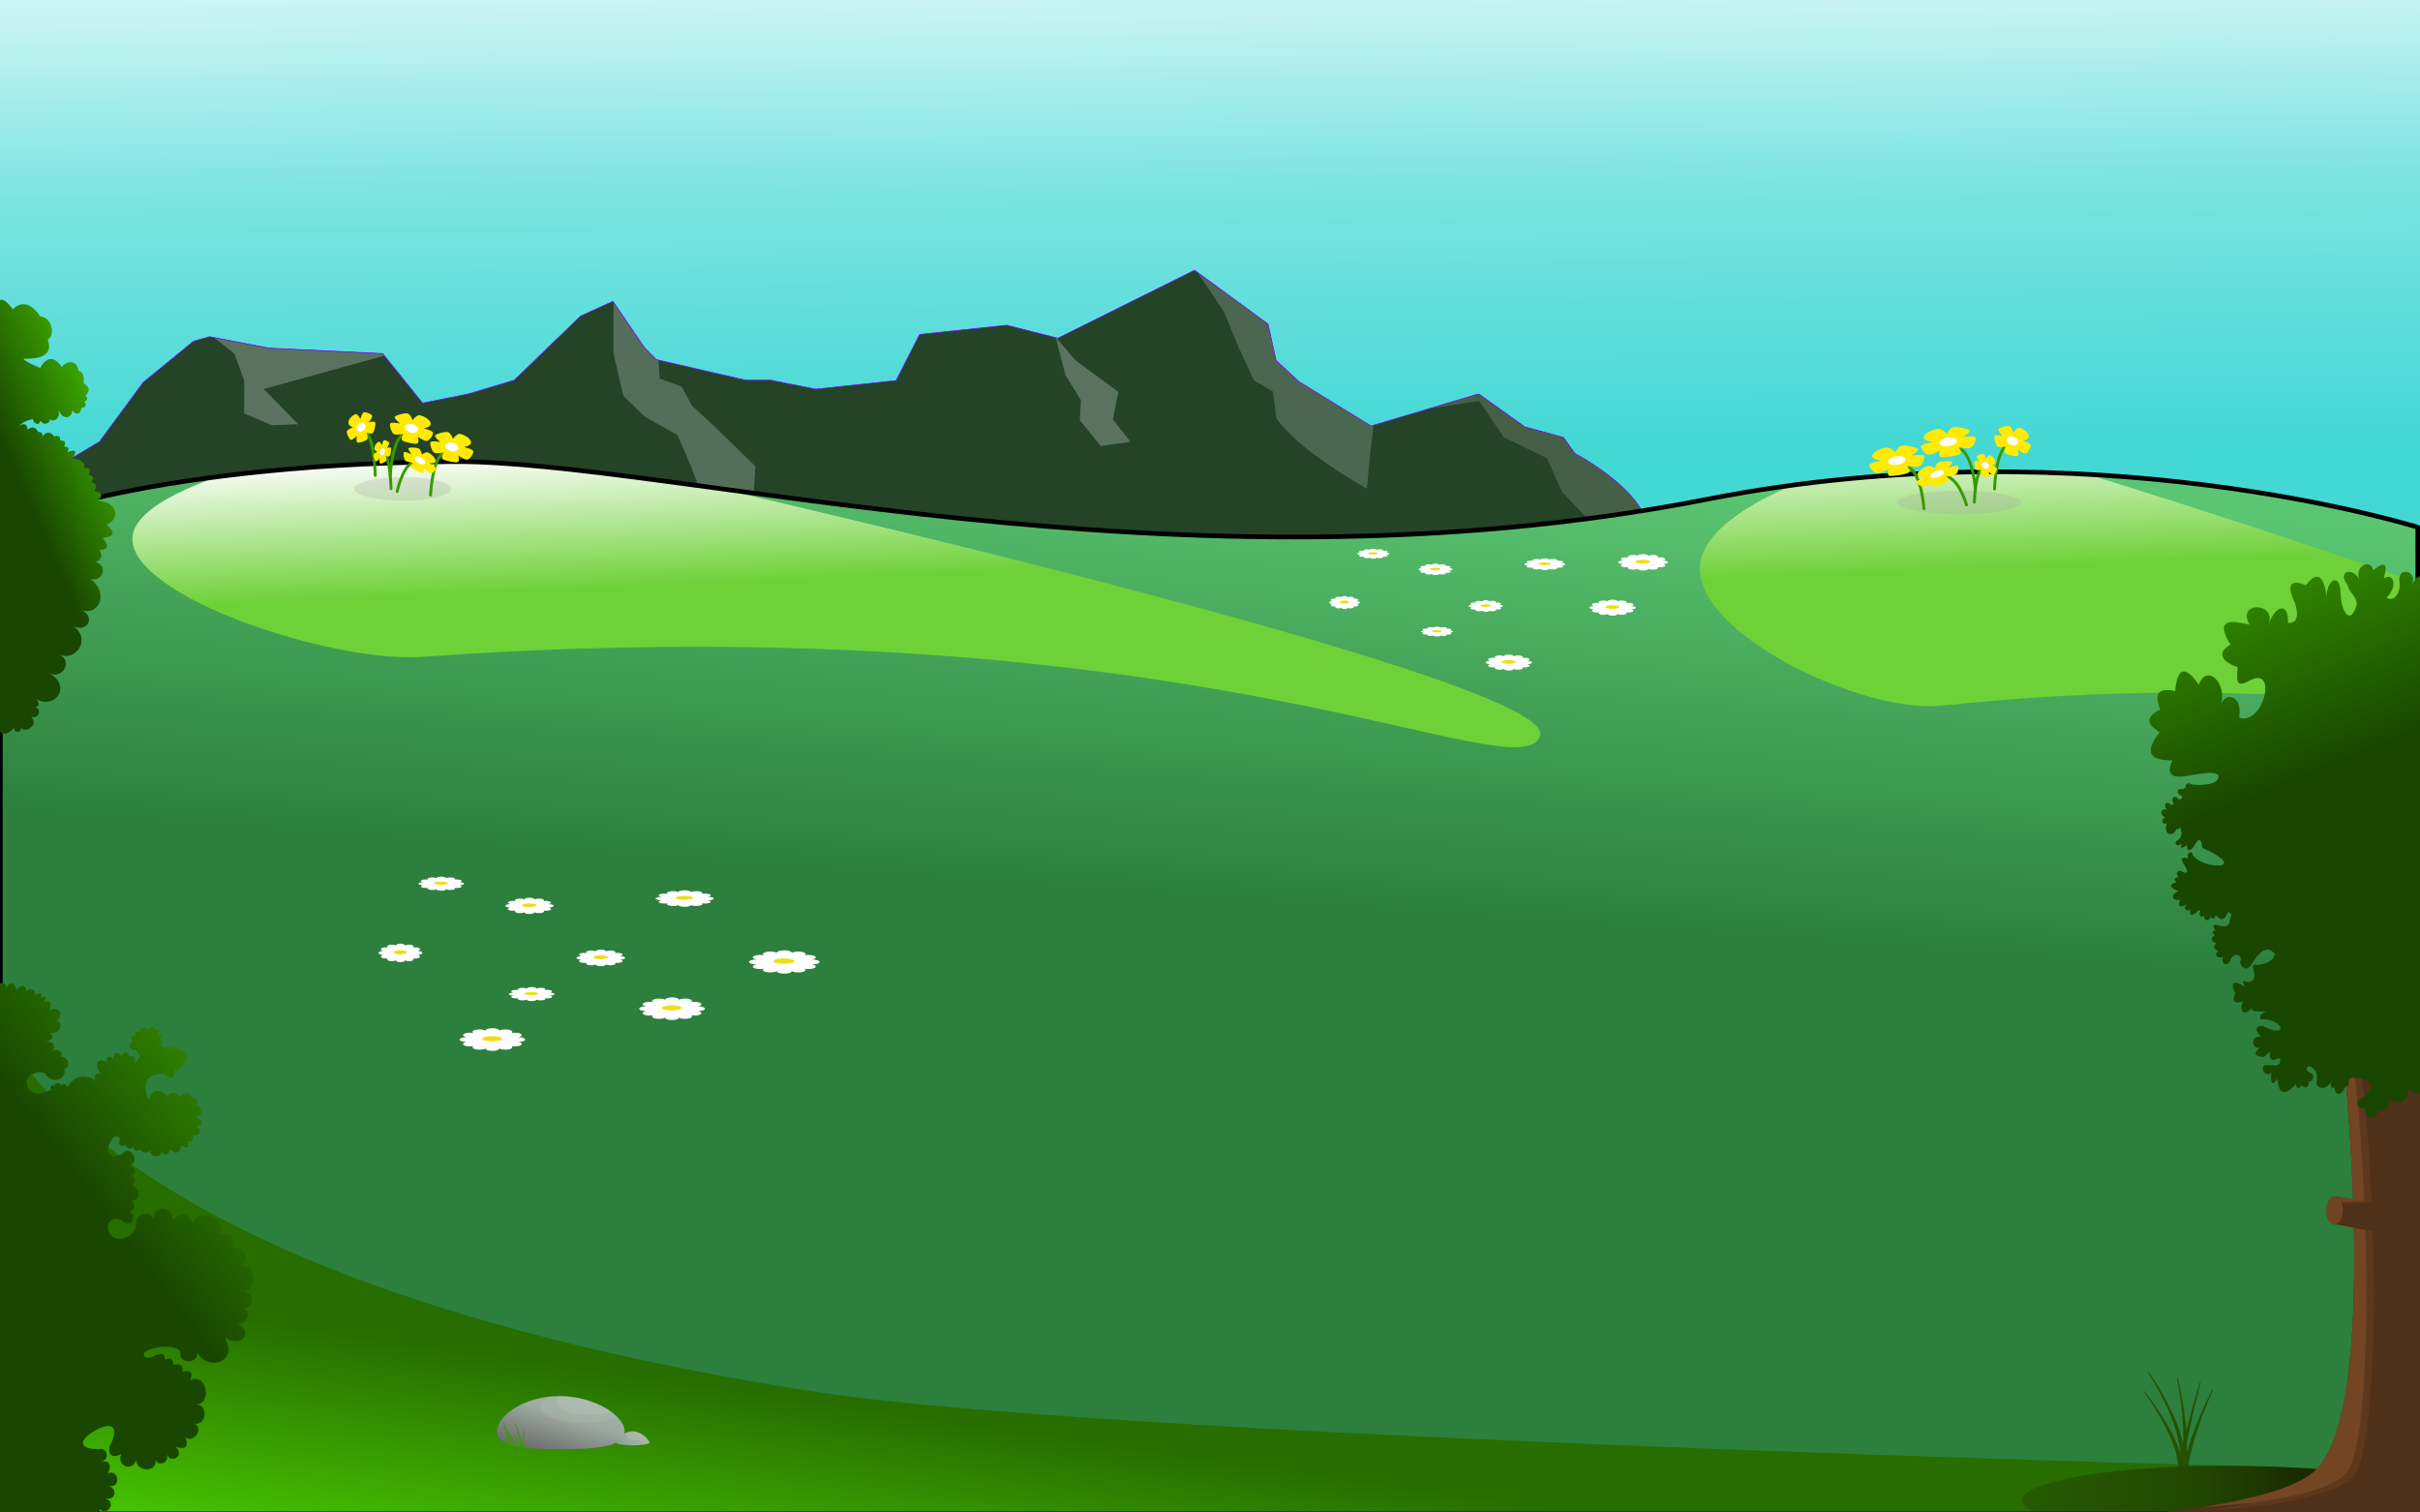 <?xml version="1.0" encoding="UTF-8" standalone="no"?><!DOCTYPE svg PUBLIC "-//W3C//DTD SVG 1.1//EN" "http://www.w3.org/Graphics/SVG/1.1/DTD/svg11.dtd"><svg width="100%" height="100%" viewBox="0 0 1280 800" version="1.1" xmlns="http://www.w3.org/2000/svg" xmlns:xlink="http://www.w3.org/1999/xlink" xml:space="preserve" style="fill-rule:evenodd;clip-rule:evenodd;stroke-linecap:round;stroke-linejoin:round;stroke-miterlimit:1.5;"><rect x="0" y="0" width="1280" height="800" fill="#808080" stroke="none"/><g id="sky"><rect x="-1.021" y="-5.113" width="1281.83" height="365.763" style="fill:url(#_Linear1);"/></g><g id="mountains"><path d="M-20.271,274.773c15.636,-6.515 72.949,-41.195 72.949,-41.195l23.021,-31.281l26.656,-21.809l8.482,-2.424l31.502,6.058l60.095,2.897l21.085,26.183l24.233,-4.847l24.233,-7.27l35.137,-33.926l17.067,-7.777l16.859,24.74l6.058,6.059l47.254,10.904l13.328,0l23.746,4.733l42.532,-4.536l12.479,-24.429l46.042,-4.847l27.091,6.866l72.264,-35.945l38.824,28.458l4.275,19.239l12.025,11.197l38.172,23.497l56.947,-16.963l24.471,17.45l20.36,5.571l6.058,8.482c0,0 31.297,16.348 37.561,35.137c-232.979,59.689 -547.864,59.977 -890.806,-0.222Z" style="fill:#244327;"/><clipPath id="_clip2"><path d="M-20.271,274.773c15.636,-6.515 72.949,-41.195 72.949,-41.195l23.021,-31.281l26.656,-21.809l8.482,-2.424l31.502,6.058l60.095,2.897l21.085,26.183l24.233,-4.847l24.233,-7.27l35.137,-33.926l17.067,-7.777l16.859,24.74l6.058,6.059l47.254,10.904l13.328,0l23.746,4.733l42.532,-4.536l12.479,-24.429l46.042,-4.847l27.091,6.866l72.264,-35.945l38.824,28.458l4.275,19.239l12.025,11.197l38.172,23.497l56.947,-16.963l24.471,17.45l20.36,5.571l6.058,8.482c0,0 31.297,16.348 37.561,35.137c-232.979,59.689 -547.864,59.977 -890.806,-0.222Z"/></clipPath><g clip-path="url(#_clip2)"><path d="M887.486,269.565l-44.449,8.135l-16.769,-17.41l-8.088,-17.906l-22.83,-11.157l-12.986,-19.17l-32.032,4.966l0.496,-18.57l59.363,3.092l77.295,68.02" style="fill:#466048;"/><path d="M726.423,225.491c-2.056,16.432 -3.435,33.003 -3.435,33.003c0,0 -35.2,-19.272 -47.863,-37.148l-1.814,-14.249l-10.104,-5.959l-8.031,-17.358l-7.772,-18.913l-17.1,-25.39l52.852,16.581l43.267,69.433Z" style="fill:#5b735e;fill-opacity:0.737;"/><path d="M558.314,178.196l10.492,12.335l22.734,16.74l-2.914,14.538l9.326,11.894l-15.739,2.203l-11.075,-13.657l0.583,-10.572l-8.161,-13.216l-5.246,-20.265" style="fill:#5b735e;"/><path d="M324.521,155.391l0,31.718l5.185,22.264l11.284,10.979l17.384,9.76l6.71,15.554l5.49,14.334l28.058,2.135l0.915,-15.554l-21.349,-20.739l-12.199,-11.284l-5.49,-10.065l-11.589,-4.27l-0.915,-14.029l-23.484,-30.803" style="fill:#5b735e;fill-opacity:0.906;"/><path d="M110.801,176.648l13.156,10.401l5.205,14.295l0.019,17.354l14.646,6.191l13.909,-0.482l-18.267,-18.64l67.464,-18.668l-96.132,-10.451Z" style="fill:#5b735e;"/></g><path d="M-20.271,274.773c15.636,-6.515 72.949,-41.195 72.949,-41.195l23.021,-31.281l26.656,-21.809l8.482,-2.424l31.502,6.058l60.095,2.897l21.085,26.183l24.233,-4.847l24.233,-7.27l35.137,-33.926l17.067,-7.777l16.859,24.74l6.058,6.059l47.254,10.904l13.328,0l23.746,4.733l42.532,-4.536l12.479,-24.429l46.042,-4.847l27.091,6.866l72.264,-35.945l38.824,28.458l4.275,19.239l12.025,11.197l38.172,23.497l56.947,-16.963l24.471,17.45l20.36,5.571l6.058,8.482c0,0 31.297,16.348 37.561,35.137c-232.979,59.689 -547.864,59.977 -890.806,-0.222Z" style="fill:none;stroke:#8a00ff;stroke-width:0.37px;"/></g><path id="fieldUp" d="M1278.84,278.89c0,0 -173.479,-54.557 -375.363,-14.916c-281.302,55.236 -549.318,-21.167 -665.931,-19.824c-167.635,1.93 -237.355,34.74 -237.355,34.74l0,521.728l1278.65,0l0,-521.728Z" style="fill:url(#_Linear3);"/><clipPath id="_clip4"><path d="M1278.84,278.89c0,0 -173.479,-54.557 -375.363,-14.916c-281.302,55.236 -549.318,-21.167 -665.931,-19.824c-167.635,1.93 -237.355,34.74 -237.355,34.74l0,521.728l1278.65,0l0,-521.728Z"/></clipPath><g clip-path="url(#_clip4)"><g id="Layer2"><path d="M262.915,232.564c47.848,8.573 562.533,124.846 551.701,156.538c-10.831,31.691 -180.579,-70.895 -590.951,-41.695c-50.23,3.575 -163.736,-34.906 -152.905,-66.598c10.832,-31.692 144.307,-56.818 192.155,-48.245Z" style="fill:url(#_Linear5);"/></g><g id="Layer21"><path d="M1060.27,238.024c39.841,9.858 468.229,144.2 458.993,181.523c-9.235,37.324 -150.107,-82.535 -492.46,-46.273c-41.905,4.439 -136.297,-40.287 -127.061,-77.611c9.236,-37.323 120.688,-67.498 160.528,-57.639Z" style="fill:url(#_Linear6);"/></g></g><path d="M1278.84,278.89c0,0 -173.479,-54.557 -375.363,-14.916c-281.302,55.236 -549.318,-21.167 -665.931,-19.824c-167.635,1.93 -237.355,34.74 -237.355,34.74l0,521.728l1278.65,0l0,-521.728Z" style="fill:none;stroke:#000;stroke-width:2.46px;"/><g id="fieldDown"><clipPath id="_clip7"><rect x="-0.572" y="543.784" width="1280.48" height="255.663"/></clipPath><g clip-path="url(#_clip7)"><path d="M-0.572,543.784c69.433,114.874 274.171,168.018 431.794,192.377c169.681,26.222 852.689,41.885 852.689,41.885l0.937,24.931l-1284.49,0" style="fill:url(#_Linear8);"/></g></g><g id="whiteFlowers"><path d="M351.8,528.806c0,-0.7 1.645,-1.268 3.672,-1.268c2.027,0 3.672,0.568 3.672,1.268c1.014,-0.606 3.262,-0.814 5.017,-0.464c1.755,0.349 2.357,1.125 1.344,1.731c1.755,-0.35 4.003,-0.142 5.016,0.464c1.014,0.606 0.411,1.381 -1.344,1.731c2.027,0 3.673,0.568 3.673,1.268c0,0.699 -1.646,1.267 -3.673,1.267c1.755,0.35 2.358,1.126 1.344,1.731c-1.013,0.606 -3.261,0.814 -5.016,0.464c1.013,0.606 0.411,1.382 -1.344,1.732c-1.755,0.349 -4.003,0.142 -5.017,-0.464c0,0.699 -1.645,1.267 -3.672,1.267c-2.027,0 -3.672,-0.568 -3.672,-1.267c-1.014,0.606 -3.261,0.813 -5.017,0.464c-1.755,-0.35 -2.357,-1.126 -1.344,-1.732c-1.755,0.35 -4.003,0.142 -5.016,-0.464c-1.014,-0.605 -0.411,-1.381 1.344,-1.731c-2.027,0 -3.672,-0.568 -3.672,-1.267c0,-0.7 1.645,-1.268 3.672,-1.268c-1.755,-0.35 -2.358,-1.125 -1.344,-1.731c1.013,-0.606 3.261,-0.814 5.016,-0.464c-1.013,-0.606 -0.411,-1.382 1.344,-1.731c1.756,-0.35 4.003,-0.142 5.017,0.464Z" style="fill:#fff;"/><clipPath id="_clip9"><path d="M351.8,528.806c0,-0.7 1.645,-1.268 3.672,-1.268c2.027,0 3.672,0.568 3.672,1.268c1.014,-0.606 3.262,-0.814 5.017,-0.464c1.755,0.349 2.357,1.125 1.344,1.731c1.755,-0.35 4.003,-0.142 5.016,0.464c1.014,0.606 0.411,1.381 -1.344,1.731c2.027,0 3.673,0.568 3.673,1.268c0,0.699 -1.646,1.267 -3.673,1.267c1.755,0.35 2.358,1.126 1.344,1.731c-1.013,0.606 -3.261,0.814 -5.016,0.464c1.013,0.606 0.411,1.382 -1.344,1.732c-1.755,0.349 -4.003,0.142 -5.017,-0.464c0,0.699 -1.645,1.267 -3.672,1.267c-2.027,0 -3.672,-0.568 -3.672,-1.267c-1.014,0.606 -3.261,0.813 -5.017,0.464c-1.755,-0.35 -2.357,-1.126 -1.344,-1.732c-1.755,0.35 -4.003,0.142 -5.016,-0.464c-1.014,-0.605 -0.411,-1.381 1.344,-1.731c-2.027,0 -3.672,-0.568 -3.672,-1.267c0,-0.7 1.645,-1.268 3.672,-1.268c-1.755,-0.35 -2.358,-1.125 -1.344,-1.731c1.013,-0.606 3.261,-0.814 5.016,-0.464c-1.013,-0.606 -0.411,-1.382 1.344,-1.731c1.756,-0.35 4.003,-0.142 5.017,0.464Z"/></clipPath><g clip-path="url(#_clip9)"><ellipse cx="355.315" cy="533.089" rx="5.245" ry="1.37" style="fill:#efdd15;"/></g><path d="M209.365,500.172c0,-0.571 1.097,-1.035 2.449,-1.035c1.351,0 2.448,0.464 2.448,1.035c0.676,-0.495 2.175,-0.664 3.345,-0.379c1.171,0.286 1.572,0.919 0.896,1.413c1.171,-0.285 2.67,-0.116 3.345,0.379c0.676,0.494 0.274,1.127 -0.896,1.413c1.351,0 2.449,0.463 2.449,1.034c0,0.571 -1.098,1.034 -2.449,1.034c1.17,0.286 1.572,0.919 0.896,1.413c-0.675,0.495 -2.174,0.664 -3.345,0.379c0.676,0.494 0.275,1.127 -0.896,1.413c-1.17,0.285 -2.669,0.115 -3.345,-0.379c0,0.571 -1.097,1.034 -2.448,1.034c-1.352,0 -2.449,-0.463 -2.449,-1.034c-0.676,0.494 -2.174,0.664 -3.345,0.379c-1.17,-0.286 -1.572,-0.919 -0.896,-1.413c-1.17,0.285 -2.669,0.116 -3.345,-0.379c-0.676,-0.494 -0.274,-1.127 0.896,-1.413c-1.351,0 -2.448,-0.463 -2.448,-1.034c0,-0.571 1.097,-1.034 2.448,-1.034c-1.17,-0.286 -1.572,-0.919 -0.896,-1.413c0.676,-0.495 2.175,-0.664 3.345,-0.379c-0.676,-0.494 -0.274,-1.127 0.896,-1.413c1.171,-0.285 2.669,-0.116 3.345,0.379Z" style="fill:#fff;"/><clipPath id="_clip10"><path d="M209.365,500.172c0,-0.571 1.097,-1.035 2.449,-1.035c1.351,0 2.448,0.464 2.448,1.035c0.676,-0.495 2.175,-0.664 3.345,-0.379c1.171,0.286 1.572,0.919 0.896,1.413c1.171,-0.285 2.67,-0.116 3.345,0.379c0.676,0.494 0.274,1.127 -0.896,1.413c1.351,0 2.449,0.463 2.449,1.034c0,0.571 -1.098,1.034 -2.449,1.034c1.17,0.286 1.572,0.919 0.896,1.413c-0.675,0.495 -2.174,0.664 -3.345,0.379c0.676,0.494 0.275,1.127 -0.896,1.413c-1.17,0.285 -2.669,0.115 -3.345,-0.379c0,0.571 -1.097,1.034 -2.448,1.034c-1.352,0 -2.449,-0.463 -2.449,-1.034c-0.676,0.494 -2.174,0.664 -3.345,0.379c-1.17,-0.286 -1.572,-0.919 -0.896,-1.413c-1.17,0.285 -2.669,0.116 -3.345,-0.379c-0.676,-0.494 -0.274,-1.127 0.896,-1.413c-1.351,0 -2.448,-0.463 -2.448,-1.034c0,-0.571 1.097,-1.034 2.448,-1.034c-1.17,-0.286 -1.572,-0.919 -0.896,-1.413c0.676,-0.495 2.175,-0.664 3.345,-0.379c-0.676,-0.494 -0.274,-1.127 0.896,-1.413c1.171,-0.285 2.669,-0.116 3.345,0.379Z"/></clipPath><g clip-path="url(#_clip10)"><ellipse cx="211.709" cy="503.668" rx="3.498" ry="1.118" style="fill:#efdd15;"/></g><path d="M256.779,545.119c0,-0.699 1.645,-1.267 3.672,-1.267c2.027,0 3.672,0.568 3.672,1.267c1.014,-0.605 3.262,-0.813 5.017,-0.464c1.755,0.35 2.357,1.126 1.344,1.732c1.755,-0.35 4.003,-0.142 5.016,0.464c1.014,0.606 0.411,1.381 -1.344,1.731c2.027,0 3.672,0.568 3.672,1.267c0,0.7 -1.645,1.268 -3.672,1.268c1.755,0.35 2.358,1.125 1.344,1.731c-1.013,0.606 -3.261,0.814 -5.016,0.464c1.013,0.606 0.411,1.382 -1.344,1.731c-1.755,0.35 -4.003,0.142 -5.017,-0.463c0,0.699 -1.645,1.267 -3.672,1.267c-2.027,0 -3.672,-0.568 -3.672,-1.267c-1.014,0.605 -3.261,0.813 -5.017,0.463c-1.755,-0.349 -2.357,-1.125 -1.344,-1.731c-1.755,0.35 -4.003,0.142 -5.016,-0.464c-1.014,-0.606 -0.411,-1.381 1.344,-1.731c-2.027,0 -3.672,-0.568 -3.672,-1.268c0,-0.699 1.645,-1.267 3.672,-1.267c-1.755,-0.35 -2.358,-1.125 -1.344,-1.731c1.013,-0.606 3.261,-0.814 5.016,-0.464c-1.013,-0.606 -0.411,-1.382 1.344,-1.732c1.756,-0.349 4.003,-0.141 5.017,0.464Z" style="fill:#fff;"/><clipPath id="_clip11"><path d="M256.779,545.119c0,-0.699 1.645,-1.267 3.672,-1.267c2.027,0 3.672,0.568 3.672,1.267c1.014,-0.605 3.262,-0.813 5.017,-0.464c1.755,0.35 2.357,1.126 1.344,1.732c1.755,-0.35 4.003,-0.142 5.016,0.464c1.014,0.606 0.411,1.381 -1.344,1.731c2.027,0 3.672,0.568 3.672,1.267c0,0.7 -1.645,1.268 -3.672,1.268c1.755,0.35 2.358,1.125 1.344,1.731c-1.013,0.606 -3.261,0.814 -5.016,0.464c1.013,0.606 0.411,1.382 -1.344,1.731c-1.755,0.35 -4.003,0.142 -5.017,-0.463c0,0.699 -1.645,1.267 -3.672,1.267c-2.027,0 -3.672,-0.568 -3.672,-1.267c-1.014,0.605 -3.261,0.813 -5.017,0.463c-1.755,-0.349 -2.357,-1.125 -1.344,-1.731c-1.755,0.35 -4.003,0.142 -5.016,-0.464c-1.014,-0.606 -0.411,-1.381 1.344,-1.731c-2.027,0 -3.672,-0.568 -3.672,-1.268c0,-0.699 1.645,-1.267 3.672,-1.267c-1.755,-0.35 -2.358,-1.125 -1.344,-1.731c1.013,-0.606 3.261,-0.814 5.016,-0.464c-1.013,-0.606 -0.411,-1.382 1.344,-1.732c1.756,-0.349 4.003,-0.141 5.017,0.464Z"/></clipPath><g clip-path="url(#_clip11)"><ellipse cx="260.294" cy="549.403" rx="5.245" ry="1.37" style="fill:#efdd15;"/></g><path d="M278.648,522.884c0,-0.433 1.144,-0.784 2.553,-0.784c1.409,0 2.553,0.351 2.553,0.784c0.705,-0.375 2.268,-0.503 3.488,-0.287c1.221,0.216 1.64,0.696 0.935,1.07c1.22,-0.216 2.783,-0.087 3.488,0.287c0.705,0.375 0.286,0.854 -0.935,1.07c1.41,0 2.554,0.352 2.554,0.784c0,0.432 -1.144,0.784 -2.554,0.784c1.221,0.216 1.64,0.695 0.935,1.07c-0.705,0.374 -2.268,0.503 -3.488,0.287c0.705,0.374 0.286,0.854 -0.935,1.07c-1.22,0.216 -2.783,0.088 -3.488,-0.287c0,0.433 -1.144,0.784 -2.553,0.784c-1.409,0 -2.553,-0.351 -2.553,-0.784c-0.705,0.375 -2.268,0.503 -3.488,0.287c-1.221,-0.216 -1.639,-0.696 -0.935,-1.07c-1.22,0.216 -2.783,0.087 -3.488,-0.287c-0.704,-0.375 -0.285,-0.854 0.935,-1.07c-1.409,0 -2.553,-0.352 -2.553,-0.784c0,-0.432 1.144,-0.784 2.553,-0.784c-1.22,-0.216 -1.639,-0.695 -0.935,-1.07c0.705,-0.374 2.268,-0.503 3.488,-0.287c-0.704,-0.374 -0.286,-0.854 0.935,-1.07c1.22,-0.216 2.783,-0.088 3.488,0.287Z" style="fill:#fff;"/><clipPath id="_clip12"><path d="M278.648,522.884c0,-0.433 1.144,-0.784 2.553,-0.784c1.409,0 2.553,0.351 2.553,0.784c0.705,-0.375 2.268,-0.503 3.488,-0.287c1.221,0.216 1.64,0.696 0.935,1.07c1.22,-0.216 2.783,-0.087 3.488,0.287c0.705,0.375 0.286,0.854 -0.935,1.07c1.41,0 2.554,0.352 2.554,0.784c0,0.432 -1.144,0.784 -2.554,0.784c1.221,0.216 1.64,0.695 0.935,1.07c-0.705,0.374 -2.268,0.503 -3.488,0.287c0.705,0.374 0.286,0.854 -0.935,1.07c-1.22,0.216 -2.783,0.088 -3.488,-0.287c0,0.433 -1.144,0.784 -2.553,0.784c-1.409,0 -2.553,-0.351 -2.553,-0.784c-0.705,0.375 -2.268,0.503 -3.488,0.287c-1.221,-0.216 -1.639,-0.696 -0.935,-1.07c-1.22,0.216 -2.783,0.087 -3.488,-0.287c-0.704,-0.375 -0.285,-0.854 0.935,-1.07c-1.409,0 -2.553,-0.352 -2.553,-0.784c0,-0.432 1.144,-0.784 2.553,-0.784c-1.22,-0.216 -1.639,-0.695 -0.935,-1.07c0.705,-0.374 2.268,-0.503 3.488,-0.287c-0.704,-0.374 -0.286,-0.854 0.935,-1.07c1.22,-0.216 2.783,-0.088 3.488,0.287Z"/></clipPath><g clip-path="url(#_clip12)"><ellipse cx="281.092" cy="525.532" rx="3.647" ry="0.847" style="fill:#efdd15;"/></g><path d="M230.851,464.497c0,-0.432 1.144,-0.783 2.553,-0.783c1.41,0 2.554,0.351 2.554,0.783c0.704,-0.374 2.267,-0.503 3.488,-0.287c1.22,0.217 1.639,0.696 0.934,1.071c1.221,-0.216 2.784,-0.088 3.488,0.287c0.705,0.374 0.286,0.854 -0.934,1.07c1.409,0 2.553,0.351 2.553,0.784c0,0.432 -1.144,0.783 -2.553,0.783c1.22,0.216 1.639,0.696 0.934,1.07c-0.704,0.375 -2.267,0.504 -3.488,0.287c0.705,0.375 0.286,0.854 -0.934,1.071c-1.221,0.216 -2.784,0.087 -3.488,-0.287c0,0.432 -1.144,0.783 -2.554,0.783c-1.409,0 -2.553,-0.351 -2.553,-0.783c-0.705,0.374 -2.267,0.503 -3.488,0.287c-1.22,-0.217 -1.639,-0.696 -0.934,-1.071c-1.221,0.217 -2.784,0.088 -3.488,-0.287c-0.705,-0.374 -0.286,-0.854 0.934,-1.07c-1.409,0 -2.553,-0.351 -2.553,-0.783c0,-0.433 1.144,-0.784 2.553,-0.784c-1.22,-0.216 -1.639,-0.696 -0.934,-1.07c0.704,-0.375 2.267,-0.503 3.488,-0.287c-0.705,-0.375 -0.286,-0.854 0.934,-1.071c1.221,-0.216 2.783,-0.087 3.488,0.287Z" style="fill:#fff;"/><clipPath id="_clip13"><path d="M230.851,464.497c0,-0.432 1.144,-0.783 2.553,-0.783c1.41,0 2.554,0.351 2.554,0.783c0.704,-0.374 2.267,-0.503 3.488,-0.287c1.22,0.217 1.639,0.696 0.934,1.071c1.221,-0.216 2.784,-0.088 3.488,0.287c0.705,0.374 0.286,0.854 -0.934,1.07c1.409,0 2.553,0.351 2.553,0.784c0,0.432 -1.144,0.783 -2.553,0.783c1.22,0.216 1.639,0.696 0.934,1.07c-0.704,0.375 -2.267,0.504 -3.488,0.287c0.705,0.375 0.286,0.854 -0.934,1.071c-1.221,0.216 -2.784,0.087 -3.488,-0.287c0,0.432 -1.144,0.783 -2.554,0.783c-1.409,0 -2.553,-0.351 -2.553,-0.783c-0.705,0.374 -2.267,0.503 -3.488,0.287c-1.22,-0.217 -1.639,-0.696 -0.934,-1.071c-1.221,0.217 -2.784,0.088 -3.488,-0.287c-0.705,-0.374 -0.286,-0.854 0.934,-1.07c-1.409,0 -2.553,-0.351 -2.553,-0.783c0,-0.433 1.144,-0.784 2.553,-0.784c-1.22,-0.216 -1.639,-0.696 -0.934,-1.07c0.704,-0.375 2.267,-0.503 3.488,-0.287c-0.705,-0.375 -0.286,-0.854 0.934,-1.071c1.221,-0.216 2.783,-0.087 3.488,0.287Z"/></clipPath><g clip-path="url(#_clip13)"><ellipse cx="233.295" cy="467.146" rx="3.647" ry="0.847" style="fill:#efdd15;"/></g><path d="M277.367,475.749c0,-0.501 1.208,-0.909 2.695,-0.909c1.487,0 2.694,0.408 2.694,0.909c0.744,-0.434 2.393,-0.583 3.681,-0.332c1.288,0.25 1.73,0.807 0.986,1.241c1.288,-0.251 2.937,-0.102 3.681,0.333c0.743,0.434 0.301,0.991 -0.987,1.242c1.488,0 2.695,0.407 2.695,0.909c0,0.501 -1.207,0.908 -2.695,0.908c1.288,0.251 1.73,0.808 0.987,1.242c-0.744,0.435 -2.393,0.584 -3.681,0.333c0.744,0.434 0.302,0.991 -0.986,1.242c-1.288,0.25 -2.937,0.101 -3.681,-0.333c0,0.501 -1.207,0.909 -2.694,0.909c-1.487,0 -2.695,-0.408 -2.695,-0.909c-0.743,0.434 -2.392,0.583 -3.68,0.333c-1.288,-0.251 -1.73,-0.808 -0.987,-1.242c-1.287,0.251 -2.937,0.102 -3.68,-0.333c-0.744,-0.434 -0.302,-0.991 0.986,-1.242c-1.487,0 -2.694,-0.407 -2.694,-0.908c0,-0.502 1.207,-0.909 2.694,-0.909c-1.288,-0.251 -1.73,-0.808 -0.986,-1.242c0.743,-0.435 2.393,-0.584 3.68,-0.333c-0.743,-0.434 -0.301,-0.991 0.987,-1.241c1.288,-0.251 2.937,-0.102 3.68,0.332Z" style="fill:#fff;"/><clipPath id="_clip14"><path d="M277.367,475.749c0,-0.501 1.208,-0.909 2.695,-0.909c1.487,0 2.694,0.408 2.694,0.909c0.744,-0.434 2.393,-0.583 3.681,-0.332c1.288,0.25 1.73,0.807 0.986,1.241c1.288,-0.251 2.937,-0.102 3.681,0.333c0.743,0.434 0.301,0.991 -0.987,1.242c1.488,0 2.695,0.407 2.695,0.909c0,0.501 -1.207,0.908 -2.695,0.908c1.288,0.251 1.73,0.808 0.987,1.242c-0.744,0.435 -2.393,0.584 -3.681,0.333c0.744,0.434 0.302,0.991 -0.986,1.242c-1.288,0.25 -2.937,0.101 -3.681,-0.333c0,0.501 -1.207,0.909 -2.694,0.909c-1.487,0 -2.695,-0.408 -2.695,-0.909c-0.743,0.434 -2.392,0.583 -3.68,0.333c-1.288,-0.251 -1.73,-0.808 -0.987,-1.242c-1.287,0.251 -2.937,0.102 -3.68,-0.333c-0.744,-0.434 -0.302,-0.991 0.986,-1.242c-1.487,0 -2.694,-0.407 -2.694,-0.908c0,-0.502 1.207,-0.909 2.694,-0.909c-1.288,-0.251 -1.73,-0.808 -0.986,-1.242c0.743,-0.435 2.393,-0.584 3.68,-0.333c-0.743,-0.434 -0.301,-0.991 0.987,-1.241c1.288,-0.251 2.937,-0.102 3.68,0.332Z"/></clipPath><g clip-path="url(#_clip14)"><ellipse cx="279.946" cy="478.822" rx="3.849" ry="0.983" style="fill:#efdd15;"/></g><path d="M358.893,471.825c0,-0.51 1.458,-0.925 3.253,-0.925c1.795,0 3.253,0.415 3.253,0.925c0.898,-0.442 2.889,-0.594 4.444,-0.339c1.554,0.256 2.088,0.821 1.19,1.263c1.555,-0.255 3.546,-0.103 4.444,0.339c0.898,0.441 0.364,1.007 -1.191,1.262c1.796,0 3.253,0.414 3.253,0.925c0,0.51 -1.457,0.924 -3.253,0.924c1.555,0.255 2.089,0.821 1.191,1.263c-0.898,0.441 -2.889,0.593 -4.444,0.338c0.898,0.442 0.364,1.008 -1.19,1.263c-1.555,0.255 -3.546,0.103 -4.444,-0.339c0,0.511 -1.458,0.925 -3.253,0.925c-1.795,0 -3.253,-0.414 -3.253,-0.925c-0.898,0.442 -2.889,0.594 -4.444,0.339c-1.554,-0.255 -2.088,-0.821 -1.19,-1.263c-1.555,0.255 -3.546,0.103 -4.444,-0.338c-0.898,-0.442 -0.364,-1.008 1.191,-1.263c-1.796,0 -3.253,-0.414 -3.253,-0.924c0,-0.511 1.457,-0.925 3.253,-0.925c-1.555,-0.255 -2.089,-0.821 -1.191,-1.262c0.898,-0.442 2.889,-0.594 4.444,-0.339c-0.898,-0.442 -0.364,-1.007 1.19,-1.263c1.555,-0.255 3.546,-0.103 4.444,0.339Z" style="fill:#fff;"/><clipPath id="_clip15"><path d="M358.893,471.825c0,-0.51 1.458,-0.925 3.253,-0.925c1.795,0 3.253,0.415 3.253,0.925c0.898,-0.442 2.889,-0.594 4.444,-0.339c1.554,0.256 2.088,0.821 1.19,1.263c1.555,-0.255 3.546,-0.103 4.444,0.339c0.898,0.441 0.364,1.007 -1.191,1.262c1.796,0 3.253,0.414 3.253,0.925c0,0.51 -1.457,0.924 -3.253,0.924c1.555,0.255 2.089,0.821 1.191,1.263c-0.898,0.441 -2.889,0.593 -4.444,0.338c0.898,0.442 0.364,1.008 -1.19,1.263c-1.555,0.255 -3.546,0.103 -4.444,-0.339c0,0.511 -1.458,0.925 -3.253,0.925c-1.795,0 -3.253,-0.414 -3.253,-0.925c-0.898,0.442 -2.889,0.594 -4.444,0.339c-1.554,-0.255 -2.088,-0.821 -1.19,-1.263c-1.555,0.255 -3.546,0.103 -4.444,-0.338c-0.898,-0.442 -0.364,-1.008 1.191,-1.263c-1.796,0 -3.253,-0.414 -3.253,-0.924c0,-0.511 1.457,-0.925 3.253,-0.925c-1.555,-0.255 -2.089,-0.821 -1.191,-1.262c0.898,-0.442 2.889,-0.594 4.444,-0.339c-0.898,-0.442 -0.364,-1.007 1.19,-1.263c1.555,-0.255 3.546,-0.103 4.444,0.339Z"/></clipPath><g clip-path="url(#_clip15)"><ellipse cx="362.007" cy="474.949" rx="4.647" ry="0.999" style="fill:#efdd15;"/></g><path d="M410.876,503.952c0,-0.721 1.765,-1.306 3.939,-1.306c2.174,0 3.94,0.585 3.94,1.306c1.087,-0.624 3.498,-0.838 5.38,-0.478c1.883,0.36 2.529,1.159 1.442,1.783c1.883,-0.36 4.294,-0.146 5.381,0.478c1.087,0.624 0.441,1.423 -1.442,1.784c2.174,0 3.939,0.585 3.939,1.305c0,0.721 -1.765,1.306 -3.939,1.306c1.883,0.36 2.529,1.159 1.442,1.783c-1.087,0.624 -3.498,0.838 -5.381,0.478c1.087,0.624 0.441,1.423 -1.442,1.783c-1.882,0.361 -4.293,0.147 -5.38,-0.477c0,0.72 -1.766,1.305 -3.94,1.305c-2.174,0 -3.939,-0.585 -3.939,-1.305c-1.087,0.624 -3.498,0.838 -5.381,0.477c-1.882,-0.36 -2.528,-1.159 -1.441,-1.783c-1.883,0.36 -4.294,0.146 -5.381,-0.478c-1.087,-0.624 -0.441,-1.423 1.441,-1.783c-2.174,0 -3.939,-0.585 -3.939,-1.306c0,-0.72 1.765,-1.305 3.939,-1.305c-1.882,-0.361 -2.528,-1.16 -1.441,-1.784c1.087,-0.624 3.498,-0.838 5.381,-0.478c-1.087,-0.624 -0.441,-1.423 1.441,-1.783c1.883,-0.36 4.294,-0.146 5.381,0.478Z" style="fill:#fff;"/><clipPath id="_clip16"><path d="M410.876,503.952c0,-0.721 1.765,-1.306 3.939,-1.306c2.174,0 3.94,0.585 3.94,1.306c1.087,-0.624 3.498,-0.838 5.38,-0.478c1.883,0.36 2.529,1.159 1.442,1.783c1.883,-0.36 4.294,-0.146 5.381,0.478c1.087,0.624 0.441,1.423 -1.442,1.784c2.174,0 3.939,0.585 3.939,1.305c0,0.721 -1.765,1.306 -3.939,1.306c1.883,0.36 2.529,1.159 1.442,1.783c-1.087,0.624 -3.498,0.838 -5.381,0.478c1.087,0.624 0.441,1.423 -1.442,1.783c-1.882,0.361 -4.293,0.147 -5.38,-0.477c0,0.72 -1.766,1.305 -3.94,1.305c-2.174,0 -3.939,-0.585 -3.939,-1.305c-1.087,0.624 -3.498,0.838 -5.381,0.477c-1.882,-0.36 -2.528,-1.159 -1.441,-1.783c-1.883,0.36 -4.294,0.146 -5.381,-0.478c-1.087,-0.624 -0.441,-1.423 1.441,-1.783c-2.174,0 -3.939,-0.585 -3.939,-1.306c0,-0.72 1.765,-1.305 3.939,-1.305c-1.882,-0.361 -2.528,-1.16 -1.441,-1.784c1.087,-0.624 3.498,-0.838 5.381,-0.478c-1.087,-0.624 -0.441,-1.423 1.441,-1.783c1.883,-0.36 4.294,-0.146 5.381,0.478Z"/></clipPath><g clip-path="url(#_clip16)"><ellipse cx="414.647" cy="508.365" rx="5.627" ry="1.412" style="fill:#efdd15;"/></g><path d="M315.054,503.21c0,-0.51 1.219,-0.924 2.72,-0.924c1.501,0 2.719,0.414 2.719,0.924c0.751,-0.442 2.415,-0.593 3.715,-0.338c1.3,0.255 1.746,0.821 0.995,1.262c1.3,-0.255 2.964,-0.103 3.715,0.339c0.75,0.442 0.304,1.007 -0.995,1.262c1.5,0 2.719,0.415 2.719,0.925c0,0.51 -1.219,0.924 -2.719,0.924c1.299,0.255 1.745,0.821 0.995,1.263c-0.751,0.442 -2.415,0.593 -3.715,0.338c0.751,0.442 0.305,1.008 -0.995,1.263c-1.3,0.255 -2.964,0.103 -3.715,-0.338c0,0.51 -1.218,0.924 -2.719,0.924c-1.501,0 -2.72,-0.414 -2.72,-0.924c-0.75,0.441 -2.414,0.593 -3.714,0.338c-1.3,-0.255 -1.746,-0.821 -0.996,-1.263c-1.299,0.255 -2.964,0.104 -3.714,-0.338c-0.751,-0.442 -0.305,-1.008 0.995,-1.263c-1.501,0 -2.719,-0.414 -2.719,-0.924c0,-0.51 1.218,-0.925 2.719,-0.925c-1.3,-0.255 -1.746,-0.82 -0.995,-1.262c0.75,-0.442 2.415,-0.594 3.714,-0.339c-0.75,-0.441 -0.304,-1.007 0.996,-1.262c1.3,-0.255 2.964,-0.104 3.714,0.338Z" style="fill:#fff;"/><clipPath id="_clip17"><path d="M315.054,503.21c0,-0.51 1.219,-0.924 2.72,-0.924c1.501,0 2.719,0.414 2.719,0.924c0.751,-0.442 2.415,-0.593 3.715,-0.338c1.3,0.255 1.746,0.821 0.995,1.262c1.3,-0.255 2.964,-0.103 3.715,0.339c0.75,0.442 0.304,1.007 -0.995,1.262c1.5,0 2.719,0.415 2.719,0.925c0,0.51 -1.219,0.924 -2.719,0.924c1.299,0.255 1.745,0.821 0.995,1.263c-0.751,0.442 -2.415,0.593 -3.715,0.338c0.751,0.442 0.305,1.008 -0.995,1.263c-1.3,0.255 -2.964,0.103 -3.715,-0.338c0,0.51 -1.218,0.924 -2.719,0.924c-1.501,0 -2.72,-0.414 -2.72,-0.924c-0.75,0.441 -2.414,0.593 -3.714,0.338c-1.3,-0.255 -1.746,-0.821 -0.996,-1.263c-1.299,0.255 -2.964,0.104 -3.714,-0.338c-0.751,-0.442 -0.305,-1.008 0.995,-1.263c-1.501,0 -2.719,-0.414 -2.719,-0.924c0,-0.51 1.218,-0.925 2.719,-0.925c-1.3,-0.255 -1.746,-0.82 -0.995,-1.262c0.75,-0.442 2.415,-0.594 3.714,-0.339c-0.75,-0.441 -0.304,-1.007 0.996,-1.262c1.3,-0.255 2.964,-0.104 3.714,0.338Z"/></clipPath><g clip-path="url(#_clip17)"><ellipse cx="317.657" cy="506.334" rx="3.884" ry="0.999" style="fill:#efdd15;"/></g></g><g id="yellowFlawers"><ellipse cx="1036.36" cy="265.783" rx="32.753" ry="6.239" style="fill:#a6a6a6;fill-opacity:0.267;"/><g><g><path d="M1036.83,237.212c7.098,4.579 8.013,21.979 8.013,21.979" style="fill:none;stroke:#379a00;stroke-width:1.54px;"/><path d="M1033.23,225.869c1.997,-0.302 7.646,0.865 8.473,1.75c0.828,0.885 -3.506,3.558 -3.506,3.558c0,0 5.896,-0.871 6.63,0.047c0.733,0.917 -0.751,4.556 -2.227,5.458c-1.477,0.902 -6.63,-0.046 -6.63,-0.046c0,0 2.134,2.718 0.591,3.586c-1.543,0.869 -8.109,1.95 -9.849,1.623c-1.74,-0.327 -0.591,-3.587 -0.591,-3.587c0,0 -4.577,2.552 -6.264,2.171c-1.688,-0.381 -4.261,-3.351 -3.861,-4.455c0.401,-1.105 6.264,-2.171 6.264,-2.171c-0.009,0.024 -4.438,-0.594 -4.741,-2.174c-0.44,-2.299 5.082,-4.59 7.587,-4.806c1.997,-0.173 4.618,2.604 4.618,2.604c0,0 1.51,-3.257 3.506,-3.558Z" style="fill:#ffea00;"/><clipPath id="_clip18"><path d="M1033.23,225.869c1.997,-0.302 7.646,0.865 8.473,1.75c0.828,0.885 -3.506,3.558 -3.506,3.558c0,0 5.896,-0.871 6.63,0.047c0.733,0.917 -0.751,4.556 -2.227,5.458c-1.477,0.902 -6.63,-0.046 -6.63,-0.046c0,0 2.134,2.718 0.591,3.586c-1.543,0.869 -8.109,1.95 -9.849,1.623c-1.74,-0.327 -0.591,-3.587 -0.591,-3.587c0,0 -4.577,2.552 -6.264,2.171c-1.688,-0.381 -4.261,-3.351 -3.861,-4.455c0.401,-1.105 6.264,-2.171 6.264,-2.171c-0.009,0.024 -4.438,-0.594 -4.741,-2.174c-0.44,-2.299 5.082,-4.59 7.587,-4.806c1.997,-0.173 4.618,2.604 4.618,2.604c0,0 1.51,-3.257 3.506,-3.558Z"/></clipPath><g clip-path="url(#_clip18)"><path d="M1030.09,231.509c2.512,-0.414 4.716,0.251 4.919,1.484c0.203,1.232 -1.671,2.569 -4.183,2.983c-2.513,0.414 -4.717,-0.251 -4.92,-1.484c-0.203,-1.232 1.671,-2.569 4.184,-2.983Z" style="fill:#fff;"/></g></g><g><path d="M1009.59,247.066c7.097,4.579 8.013,21.979 8.013,21.979" style="fill:none;stroke:#379a00;stroke-width:1.54px;"/><path d="M1005.99,235.722c1.996,-0.301 7.645,0.866 8.473,1.751c0.828,0.885 -3.506,3.558 -3.506,3.558c0,0 5.895,-0.871 6.629,0.046c0.734,0.918 -0.751,4.557 -2.227,5.459c-1.476,0.902 -6.629,-0.047 -6.629,-0.047c0,0 2.134,2.719 0.591,3.587c-1.543,0.868 -8.11,1.95 -9.85,1.623c-1.74,-0.328 -0.591,-3.587 -0.591,-3.587c0,0 -4.576,2.551 -6.264,2.17c-1.687,-0.38 -4.261,-3.351 -3.86,-4.455c0.401,-1.104 6.264,-2.17 6.264,-2.17c-0.009,0.024 -4.439,-0.595 -4.741,-2.174c-0.44,-2.299 5.082,-4.59 7.586,-4.807c1.997,-0.172 4.619,2.604 4.619,2.604c0,0 1.509,-3.256 3.506,-3.558Z" style="fill:#ffea00;"/><clipPath id="_clip19"><path d="M1005.99,235.722c1.996,-0.301 7.645,0.866 8.473,1.751c0.828,0.885 -3.506,3.558 -3.506,3.558c0,0 5.895,-0.871 6.629,0.046c0.734,0.918 -0.751,4.557 -2.227,5.459c-1.476,0.902 -6.629,-0.047 -6.629,-0.047c0,0 2.134,2.719 0.591,3.587c-1.543,0.868 -8.11,1.95 -9.85,1.623c-1.74,-0.328 -0.591,-3.587 -0.591,-3.587c0,0 -4.576,2.551 -6.264,2.17c-1.687,-0.38 -4.261,-3.351 -3.86,-4.455c0.401,-1.104 6.264,-2.17 6.264,-2.17c-0.009,0.024 -4.439,-0.595 -4.741,-2.174c-0.44,-2.299 5.082,-4.59 7.586,-4.807c1.997,-0.172 4.619,2.604 4.619,2.604c0,0 1.509,-3.256 3.506,-3.558Z"/></clipPath><g clip-path="url(#_clip19)"><path d="M1002.85,241.362c2.512,-0.413 4.716,0.251 4.92,1.484c0.203,1.233 -1.672,2.57 -4.184,2.984c-2.512,0.414 -4.716,-0.251 -4.919,-1.484c-0.203,-1.233 1.671,-2.57 4.183,-2.984Z" style="fill:#fff;"/></g></g><g><path d="M1060.27,236.632c-4.702,4.579 -5.308,21.979 -5.308,21.979" style="fill:none;stroke:#379a00;stroke-width:1.54px;"/><path d="M1062.65,225.289c-1.322,-0.301 -5.064,0.866 -5.613,1.751c-0.548,0.884 2.323,3.558 2.323,3.558c0,0 -3.905,-0.871 -4.391,0.046c-0.487,0.917 0.497,4.556 1.475,5.458c0.978,0.902 4.391,-0.046 4.391,-0.046c0,0 -1.413,2.719 -0.391,3.587c1.022,0.868 5.372,1.95 6.525,1.622c1.152,-0.327 0.391,-3.586 0.391,-3.586c0,0 3.032,2.551 4.15,2.17c1.117,-0.381 2.822,-3.351 2.557,-4.455c-0.266,-1.104 -4.15,-2.171 -4.15,-2.171c0.006,0.025 2.941,-0.594 3.141,-2.173c0.292,-2.3 -3.366,-4.591 -5.026,-4.807c-1.323,-0.172 -3.059,2.604 -3.059,2.604c0,0 -1,-3.257 -2.323,-3.558Z" style="fill:#ffea00;"/><clipPath id="_clip20"><path d="M1062.65,225.289c-1.322,-0.301 -5.064,0.866 -5.613,1.751c-0.548,0.884 2.323,3.558 2.323,3.558c0,0 -3.905,-0.871 -4.391,0.046c-0.487,0.917 0.497,4.556 1.475,5.458c0.978,0.902 4.391,-0.046 4.391,-0.046c0,0 -1.413,2.719 -0.391,3.587c1.022,0.868 5.372,1.95 6.525,1.622c1.152,-0.327 0.391,-3.586 0.391,-3.586c0,0 3.032,2.551 4.15,2.17c1.117,-0.381 2.822,-3.351 2.557,-4.455c-0.266,-1.104 -4.15,-2.171 -4.15,-2.171c0.006,0.025 2.941,-0.594 3.141,-2.173c0.292,-2.3 -3.366,-4.591 -5.026,-4.807c-1.323,-0.172 -3.059,2.604 -3.059,2.604c0,0 -1,-3.257 -2.323,-3.558Z"/></clipPath><g clip-path="url(#_clip20)"><path d="M1064.73,230.929c-1.664,-0.414 -3.124,0.251 -3.259,1.484c-0.134,1.233 1.108,2.57 2.772,2.984c1.664,0.413 3.124,-0.251 3.259,-1.484c0.134,-1.233 -1.108,-2.57 -2.772,-2.984Z" style="fill:#fff;"/></g></g><g><path d="M1047.57,248.787c-2.917,3.517 -3.293,16.884 -3.293,16.884" style="fill:none;stroke:#379a00;stroke-width:1.54px;"/><path d="M1049.05,240.073c-0.821,-0.232 -3.143,0.665 -3.483,1.345c-0.341,0.679 1.441,2.733 1.441,2.733c0,0 -2.423,-0.669 -2.725,0.036c-0.302,0.704 0.309,3.5 0.915,4.193c0.607,0.692 2.725,-0.036 2.725,-0.036c0,0 -0.877,2.088 -0.243,2.755c0.635,0.667 3.334,1.498 4.049,1.247c0.715,-0.252 0.243,-2.755 0.243,-2.755c0,0 1.881,1.96 2.575,1.667c0.693,-0.293 1.751,-2.574 1.587,-3.423c-0.165,-0.848 -2.575,-1.667 -2.575,-1.667c0.004,0.019 1.824,-0.456 1.949,-1.67c0.181,-1.766 -2.089,-3.526 -3.119,-3.692c-0.821,-0.133 -1.898,2 -1.898,2c0,0 -0.621,-2.502 -1.441,-2.733Z" style="fill:#ffea00;"/><clipPath id="_clip21"><path d="M1049.05,240.073c-0.821,-0.232 -3.143,0.665 -3.483,1.345c-0.341,0.679 1.441,2.733 1.441,2.733c0,0 -2.423,-0.669 -2.725,0.036c-0.302,0.704 0.309,3.5 0.915,4.193c0.607,0.692 2.725,-0.036 2.725,-0.036c0,0 -0.877,2.088 -0.243,2.755c0.635,0.667 3.334,1.498 4.049,1.247c0.715,-0.252 0.243,-2.755 0.243,-2.755c0,0 1.881,1.96 2.575,1.667c0.693,-0.293 1.751,-2.574 1.587,-3.423c-0.165,-0.848 -2.575,-1.667 -2.575,-1.667c0.004,0.019 1.824,-0.456 1.949,-1.67c0.181,-1.766 -2.089,-3.526 -3.119,-3.692c-0.821,-0.133 -1.898,2 -1.898,2c0,0 -0.621,-2.502 -1.441,-2.733Z"/></clipPath><g clip-path="url(#_clip21)"><path d="M1050.34,244.406c-1.033,-0.318 -1.939,0.192 -2.022,1.139c-0.084,0.947 0.687,1.974 1.719,2.292c1.033,0.318 1.939,-0.192 2.023,-1.139c0.083,-0.947 -0.687,-1.974 -1.72,-2.292Z" style="fill:#fff;"/></g></g><g><path d="M1030.26,252.2c6.306,2.164 9.889,14.915 9.889,14.915" style="fill:none;stroke:#379a00;stroke-width:1.54px;"/><path d="M1025.58,244.409c1.512,-0.57 6.124,-0.685 6.917,-0.173c0.793,0.513 -2.157,3.249 -2.157,3.249c0,0 4.469,-1.67 5.194,-1.117c0.725,0.553 0.163,3.511 -0.843,4.437c-1.006,0.925 -5.194,1.117 -5.194,1.117c0,0 2.118,1.646 1.054,2.558c-1.065,0.913 -6.023,2.856 -7.438,2.915c-1.416,0.06 -1.054,-2.558 -1.054,-2.558c0,0 -3.159,2.688 -4.542,2.698c-1.383,0.011 -3.886,-1.746 -3.754,-2.635c0.131,-0.889 4.543,-2.698 4.543,-2.698c-0.004,0.019 -3.571,0.33 -4.067,-0.79c-0.724,-1.629 3.219,-4.288 5.143,-4.884c1.533,-0.475 4.041,1.13 4.041,1.13c0,0 0.645,-2.678 2.157,-3.249Z" style="fill:#ffea00;"/><clipPath id="_clip22"><path d="M1025.58,244.409c1.512,-0.57 6.124,-0.685 6.917,-0.173c0.793,0.513 -2.157,3.249 -2.157,3.249c0,0 4.469,-1.67 5.194,-1.117c0.725,0.553 0.163,3.511 -0.843,4.437c-1.006,0.925 -5.194,1.117 -5.194,1.117c0,0 2.118,1.646 1.054,2.558c-1.065,0.913 -6.023,2.856 -7.438,2.915c-1.416,0.06 -1.054,-2.558 -1.054,-2.558c0,0 -3.159,2.688 -4.542,2.698c-1.383,0.011 -3.886,-1.746 -3.754,-2.635c0.131,-0.889 4.543,-2.698 4.543,-2.698c-0.004,0.019 -3.571,0.33 -4.067,-0.79c-0.724,-1.629 3.219,-4.288 5.143,-4.884c1.533,-0.475 4.041,1.13 4.041,1.13c0,0 0.645,-2.678 2.157,-3.249Z"/></clipPath><g clip-path="url(#_clip22)"><path d="M1024.05,249.139c1.897,-0.744 3.731,-0.633 4.093,0.246c0.362,0.88 -0.884,2.197 -2.781,2.94c-1.897,0.744 -3.731,0.633 -4.093,-0.246c-0.362,-0.879 0.884,-2.197 2.781,-2.94Z" style="fill:#fff;"/></g></g></g><ellipse cx="213.039" cy="258.578" rx="25.661" ry="6.239" style="fill:#a6a6a6;fill-opacity:0.267;"/><g><g><path d="M212.671,230.008c-5.561,4.579 -6.278,21.979 -6.278,21.979" style="fill:none;stroke:#379a00;stroke-width:1.54px;"/><path d="M215.492,218.664c-1.564,-0.301 -5.99,0.866 -6.639,1.751c-0.648,0.885 2.747,3.558 2.747,3.558c0,0 -4.619,-0.871 -5.193,0.046c-0.575,0.918 0.588,4.557 1.744,5.459c1.157,0.902 5.194,-0.047 5.194,-0.047c0,0 -1.672,2.719 -0.463,3.587c1.209,0.868 6.354,1.95 7.717,1.623c1.363,-0.328 0.463,-3.587 0.463,-3.587c0,0 3.585,2.551 4.907,2.17c1.322,-0.38 3.339,-3.351 3.025,-4.455c-0.314,-1.104 -4.908,-2.17 -4.908,-2.17c0.008,0.024 3.478,-0.595 3.715,-2.174c0.345,-2.299 -3.982,-4.59 -5.944,-4.807c-1.565,-0.172 -3.618,2.604 -3.618,2.604c0,0 -1.183,-3.256 -2.747,-3.558Z" style="fill:#ffea00;"/><clipPath id="_clip23"><path d="M215.492,218.664c-1.564,-0.301 -5.99,0.866 -6.639,1.751c-0.648,0.885 2.747,3.558 2.747,3.558c0,0 -4.619,-0.871 -5.193,0.046c-0.575,0.918 0.588,4.557 1.744,5.459c1.157,0.902 5.194,-0.047 5.194,-0.047c0,0 -1.672,2.719 -0.463,3.587c1.209,0.868 6.354,1.95 7.717,1.623c1.363,-0.328 0.463,-3.587 0.463,-3.587c0,0 3.585,2.551 4.907,2.17c1.322,-0.38 3.339,-3.351 3.025,-4.455c-0.314,-1.104 -4.908,-2.17 -4.908,-2.17c0.008,0.024 3.478,-0.595 3.715,-2.174c0.345,-2.299 -3.982,-4.59 -5.944,-4.807c-1.565,-0.172 -3.618,2.604 -3.618,2.604c0,0 -1.183,-3.256 -2.747,-3.558Z"/></clipPath><g clip-path="url(#_clip23)"><path d="M217.949,224.304c-1.968,-0.413 -3.695,0.251 -3.854,1.484c-0.159,1.233 1.31,2.57 3.278,2.984c1.968,0.414 3.695,-0.251 3.854,-1.484c0.159,-1.233 -1.31,-2.57 -3.278,-2.984Z" style="fill:#fff;"/></g></g><g><path d="M234.014,239.861c-5.56,4.579 -6.278,21.979 -6.278,21.979" style="fill:none;stroke:#379a00;stroke-width:1.54px;"/><path d="M236.835,228.518c-1.564,-0.301 -5.99,0.866 -6.638,1.751c-0.649,0.884 2.747,3.558 2.747,3.558c0,0 -4.619,-0.871 -5.194,0.046c-0.575,0.917 0.588,4.556 1.745,5.458c1.156,0.902 5.193,-0.046 5.193,-0.046c0,0 -1.671,2.718 -0.462,3.587c1.208,0.868 6.353,1.95 7.716,1.622c1.364,-0.327 0.463,-3.586 0.463,-3.586c0,0 3.586,2.551 4.908,2.17c1.322,-0.381 3.338,-3.351 3.024,-4.455c-0.314,-1.104 -4.907,-2.171 -4.907,-2.171c0.007,0.024 3.477,-0.594 3.714,-2.173c0.345,-2.3 -3.981,-4.591 -5.944,-4.807c-1.564,-0.172 -3.618,2.604 -3.618,2.604c0,0 -1.183,-3.257 -2.747,-3.558Z" style="fill:#ffea00;"/><clipPath id="_clip24"><path d="M236.835,228.518c-1.564,-0.301 -5.99,0.866 -6.638,1.751c-0.649,0.884 2.747,3.558 2.747,3.558c0,0 -4.619,-0.871 -5.194,0.046c-0.575,0.917 0.588,4.556 1.745,5.458c1.156,0.902 5.193,-0.046 5.193,-0.046c0,0 -1.671,2.718 -0.462,3.587c1.208,0.868 6.353,1.95 7.716,1.622c1.364,-0.327 0.463,-3.586 0.463,-3.586c0,0 3.586,2.551 4.908,2.17c1.322,-0.381 3.338,-3.351 3.024,-4.455c-0.314,-1.104 -4.907,-2.171 -4.907,-2.171c0.007,0.024 3.477,-0.594 3.714,-2.173c0.345,-2.3 -3.981,-4.591 -5.944,-4.807c-1.564,-0.172 -3.618,2.604 -3.618,2.604c0,0 -1.183,-3.257 -2.747,-3.558Z"/></clipPath><g clip-path="url(#_clip24)"><path d="M239.293,234.158c-1.968,-0.414 -3.695,0.251 -3.855,1.484c-0.159,1.233 1.31,2.57 3.278,2.983c1.968,0.414 3.695,-0.251 3.854,-1.483c0.159,-1.233 -1.309,-2.57 -3.277,-2.984Z" style="fill:#fff;"/></g></g><g><path d="M194.308,229.428c3.683,4.579 4.159,21.979 4.159,21.979" style="fill:none;stroke:#379a00;stroke-width:1.54px;"/><path d="M192.439,218.085c1.036,-0.302 3.968,0.865 4.398,1.75c0.429,0.885 -1.82,3.558 -1.82,3.558c0,0 3.06,-0.871 3.441,0.047c0.38,0.917 -0.39,4.556 -1.156,5.458c-0.766,0.902 -3.441,-0.046 -3.441,-0.046c0,0 1.108,2.718 0.307,3.586c-0.801,0.869 -4.209,1.95 -5.112,1.623c-0.903,-0.327 -0.307,-3.587 -0.307,-3.587c0,0 -2.375,2.552 -3.251,2.171c-0.876,-0.381 -2.211,-3.351 -2.003,-4.455c0.208,-1.105 3.251,-2.171 3.251,-2.171c-0.005,0.024 -2.304,-0.594 -2.461,-2.174c-0.228,-2.299 2.638,-4.59 3.938,-4.806c1.036,-0.173 2.396,2.604 2.396,2.604c0,0 0.784,-3.257 1.82,-3.558Z" style="fill:#ffea00;"/><clipPath id="_clip25"><path d="M192.439,218.085c1.036,-0.302 3.968,0.865 4.398,1.75c0.429,0.885 -1.82,3.558 -1.82,3.558c0,0 3.06,-0.871 3.441,0.047c0.38,0.917 -0.39,4.556 -1.156,5.458c-0.766,0.902 -3.441,-0.046 -3.441,-0.046c0,0 1.108,2.718 0.307,3.586c-0.801,0.869 -4.209,1.95 -5.112,1.623c-0.903,-0.327 -0.307,-3.587 -0.307,-3.587c0,0 -2.375,2.552 -3.251,2.171c-0.876,-0.381 -2.211,-3.351 -2.003,-4.455c0.208,-1.105 3.251,-2.171 3.251,-2.171c-0.005,0.024 -2.304,-0.594 -2.461,-2.174c-0.228,-2.299 2.638,-4.59 3.938,-4.806c1.036,-0.173 2.396,2.604 2.396,2.604c0,0 0.784,-3.257 1.82,-3.558Z"/></clipPath><g clip-path="url(#_clip25)"><path d="M190.811,223.725c1.304,-0.414 2.448,0.251 2.553,1.484c0.106,1.232 -0.867,2.569 -2.171,2.983c-1.304,0.414 -2.448,-0.251 -2.553,-1.484c-0.106,-1.232 0.867,-2.569 2.171,-2.983Z" style="fill:#fff;"/></g></g><g><path d="M204.253,241.583c2.285,3.517 2.58,16.884 2.58,16.884" style="fill:none;stroke:#379a00;stroke-width:1.54px;"/><path d="M203.093,232.869c0.643,-0.232 2.462,0.665 2.729,1.344c0.267,0.68 -1.129,2.734 -1.129,2.734c0,0 1.898,-0.67 2.135,0.035c0.236,0.705 -0.242,3.5 -0.718,4.193c-0.475,0.693 -2.134,-0.035 -2.134,-0.035c0,0 0.687,2.088 0.19,2.755c-0.497,0.667 -2.612,1.498 -3.172,1.247c-0.56,-0.252 -0.19,-2.756 -0.19,-2.756c0,0 -1.474,1.96 -2.018,1.668c-0.543,-0.293 -1.372,-2.575 -1.243,-3.423c0.129,-0.848 2.017,-1.667 2.017,-1.667c-0.003,0.018 -1.429,-0.457 -1.526,-1.67c-0.142,-1.767 1.636,-3.526 2.443,-3.693c0.643,-0.132 1.487,2.001 1.487,2.001c0,0 0.486,-2.502 1.129,-2.733Z" style="fill:#ffea00;"/><clipPath id="_clip26"><path d="M203.093,232.869c0.643,-0.232 2.462,0.665 2.729,1.344c0.267,0.68 -1.129,2.734 -1.129,2.734c0,0 1.898,-0.67 2.135,0.035c0.236,0.705 -0.242,3.5 -0.718,4.193c-0.475,0.693 -2.134,-0.035 -2.134,-0.035c0,0 0.687,2.088 0.19,2.755c-0.497,0.667 -2.612,1.498 -3.172,1.247c-0.56,-0.252 -0.19,-2.756 -0.19,-2.756c0,0 -1.474,1.96 -2.018,1.668c-0.543,-0.293 -1.372,-2.575 -1.243,-3.423c0.129,-0.848 2.017,-1.667 2.017,-1.667c-0.003,0.018 -1.429,-0.457 -1.526,-1.67c-0.142,-1.767 1.636,-3.526 2.443,-3.693c0.643,-0.132 1.487,2.001 1.487,2.001c0,0 0.486,-2.502 1.129,-2.733Z"/></clipPath><g clip-path="url(#_clip26)"><path d="M202.083,237.201c0.809,-0.318 1.519,0.193 1.584,1.14c0.066,0.947 -0.538,1.974 -1.347,2.292c-0.809,0.318 -1.519,-0.193 -1.584,-1.14c-0.066,-0.947 0.538,-1.974 1.347,-2.292Z" style="fill:#fff;"/></g></g><g><path d="M217.817,244.996c-4.941,2.164 -7.748,14.915 -7.748,14.915" style="fill:none;stroke:#379a00;stroke-width:1.54px;"/><path d="M221.488,237.205c-1.185,-0.571 -4.798,-0.686 -5.419,-0.173c-0.622,0.513 1.689,3.249 1.689,3.249c0,0 -3.501,-1.671 -4.069,-1.117c-0.568,0.553 -0.127,3.511 0.661,4.436c0.788,0.926 4.069,1.117 4.069,1.117c0,0 -1.659,1.647 -0.825,2.559c0.833,0.912 4.718,2.855 5.827,2.915c1.109,0.059 0.825,-2.559 0.825,-2.559c0,0 2.476,2.688 3.559,2.699c1.083,0.01 3.044,-1.746 2.941,-2.635c-0.103,-0.889 -3.559,-2.699 -3.559,-2.699c0.003,0.02 2.797,0.33 3.186,-0.789c0.567,-1.63 -2.522,-4.289 -4.029,-4.884c-1.202,-0.475 -3.167,1.13 -3.167,1.13c0,0 -0.504,-2.679 -1.689,-3.249Z" style="fill:#ffea00;"/><clipPath id="_clip27"><path d="M221.488,237.205c-1.185,-0.571 -4.798,-0.686 -5.419,-0.173c-0.622,0.513 1.689,3.249 1.689,3.249c0,0 -3.501,-1.671 -4.069,-1.117c-0.568,0.553 -0.127,3.511 0.661,4.436c0.788,0.926 4.069,1.117 4.069,1.117c0,0 -1.659,1.647 -0.825,2.559c0.833,0.912 4.718,2.855 5.827,2.915c1.109,0.059 0.825,-2.559 0.825,-2.559c0,0 2.476,2.688 3.559,2.699c1.083,0.01 3.044,-1.746 2.941,-2.635c-0.103,-0.889 -3.559,-2.699 -3.559,-2.699c0.003,0.02 2.797,0.33 3.186,-0.789c0.567,-1.63 -2.522,-4.289 -4.029,-4.884c-1.202,-0.475 -3.167,1.13 -3.167,1.13c0,0 -0.504,-2.679 -1.689,-3.249Z"/></clipPath><g clip-path="url(#_clip27)"><path d="M222.682,241.934c-1.486,-0.743 -2.923,-0.633 -3.206,0.247c-0.284,0.879 0.692,2.197 2.179,2.94c1.486,0.744 2.923,0.633 3.206,-0.246c0.284,-0.88 -0.692,-2.197 -2.179,-2.941Z" style="fill:#fff;"/></g></g></g></g><g id="whiteFlowers1"><path d="M850.377,318.083c0,-0.494 1.16,-0.894 2.589,-0.894c1.428,0 2.588,0.4 2.588,0.894c0.714,-0.427 2.299,-0.574 3.536,-0.327c1.237,0.246 1.662,0.793 0.947,1.22c1.237,-0.247 2.822,-0.1 3.536,0.327c0.714,0.427 0.29,0.974 -0.947,1.22c1.428,0 2.588,0.4 2.588,0.893c0,0.494 -1.16,0.894 -2.588,0.894c1.237,0.246 1.661,0.793 0.947,1.22c-0.714,0.427 -2.299,0.574 -3.536,0.327c0.715,0.427 0.29,0.974 -0.947,1.22c-1.237,0.247 -2.822,0.1 -3.536,-0.327c0,0.493 -1.16,0.894 -2.588,0.894c-1.429,0 -2.589,-0.401 -2.589,-0.894c-0.714,0.427 -2.298,0.574 -3.535,0.327c-1.238,-0.246 -1.662,-0.793 -0.948,-1.22c-1.237,0.247 -2.821,0.1 -3.536,-0.327c-0.714,-0.427 -0.289,-0.974 0.948,-1.22c-1.429,0 -2.589,-0.4 -2.589,-0.894c0,-0.493 1.16,-0.893 2.589,-0.893c-1.237,-0.246 -1.662,-0.793 -0.948,-1.22c0.715,-0.427 2.299,-0.574 3.536,-0.327c-0.714,-0.427 -0.29,-0.974 0.948,-1.22c1.237,-0.247 2.821,-0.1 3.535,0.327Z" style="fill:#fff;"/><clipPath id="_clip28"><path d="M850.377,318.083c0,-0.494 1.16,-0.894 2.589,-0.894c1.428,0 2.588,0.4 2.588,0.894c0.714,-0.427 2.299,-0.574 3.536,-0.327c1.237,0.246 1.662,0.793 0.947,1.22c1.237,-0.247 2.822,-0.1 3.536,0.327c0.714,0.427 0.29,0.974 -0.947,1.22c1.428,0 2.588,0.4 2.588,0.893c0,0.494 -1.16,0.894 -2.588,0.894c1.237,0.246 1.661,0.793 0.947,1.22c-0.714,0.427 -2.299,0.574 -3.536,0.327c0.715,0.427 0.29,0.974 -0.947,1.22c-1.237,0.247 -2.822,0.1 -3.536,-0.327c0,0.493 -1.16,0.894 -2.588,0.894c-1.429,0 -2.589,-0.401 -2.589,-0.894c-0.714,0.427 -2.298,0.574 -3.535,0.327c-1.238,-0.246 -1.662,-0.793 -0.948,-1.22c-1.237,0.247 -2.821,0.1 -3.536,-0.327c-0.714,-0.427 -0.289,-0.974 0.948,-1.22c-1.429,0 -2.589,-0.4 -2.589,-0.894c0,-0.493 1.16,-0.893 2.589,-0.893c-1.237,-0.246 -1.662,-0.793 -0.948,-1.22c0.715,-0.427 2.299,-0.574 3.536,-0.327c-0.714,-0.427 -0.29,-0.974 0.948,-1.22c1.237,-0.247 2.821,-0.1 3.535,0.327Z"/></clipPath><g clip-path="url(#_clip28)"><ellipse cx="852.855" cy="321.102" rx="3.697" ry="0.966" style="fill:#efdd15;"/></g><path d="M709.438,315.981c0,-0.402 0.773,-0.729 1.726,-0.729c0.952,0 1.726,0.327 1.726,0.729c0.476,-0.348 1.532,-0.468 2.357,-0.266c0.825,0.201 1.108,0.647 0.632,0.995c0.825,-0.201 1.881,-0.081 2.358,0.267c0.476,0.349 0.193,0.795 -0.632,0.996c0.952,0 1.726,0.327 1.726,0.729c0,0.403 -0.774,0.729 -1.726,0.729c0.825,0.201 1.108,0.648 0.632,0.996c-0.477,0.349 -1.533,0.468 -2.358,0.267c0.476,0.348 0.193,0.795 -0.632,0.996c-0.825,0.201 -1.881,0.081 -2.357,-0.267c0,0.402 -0.774,0.729 -1.726,0.729c-0.953,0 -1.726,-0.327 -1.726,-0.729c-0.476,0.348 -1.533,0.468 -2.358,0.267c-0.825,-0.201 -1.108,-0.648 -0.631,-0.996c-0.825,0.201 -1.882,0.082 -2.358,-0.267c-0.476,-0.348 -0.193,-0.795 0.632,-0.996c-0.953,0 -1.726,-0.326 -1.726,-0.729c0,-0.402 0.773,-0.729 1.726,-0.729c-0.825,-0.201 -1.108,-0.647 -0.632,-0.996c0.476,-0.348 1.533,-0.468 2.358,-0.267c-0.477,-0.348 -0.194,-0.794 0.631,-0.995c0.825,-0.202 1.882,-0.082 2.358,0.266Z" style="fill:#fff;"/><clipPath id="_clip29"><path d="M709.438,315.981c0,-0.402 0.773,-0.729 1.726,-0.729c0.952,0 1.726,0.327 1.726,0.729c0.476,-0.348 1.532,-0.468 2.357,-0.266c0.825,0.201 1.108,0.647 0.632,0.995c0.825,-0.201 1.881,-0.081 2.358,0.267c0.476,0.349 0.193,0.795 -0.632,0.996c0.952,0 1.726,0.327 1.726,0.729c0,0.403 -0.774,0.729 -1.726,0.729c0.825,0.201 1.108,0.648 0.632,0.996c-0.477,0.349 -1.533,0.468 -2.358,0.267c0.476,0.348 0.193,0.795 -0.632,0.996c-0.825,0.201 -1.881,0.081 -2.357,-0.267c0,0.402 -0.774,0.729 -1.726,0.729c-0.953,0 -1.726,-0.327 -1.726,-0.729c-0.476,0.348 -1.533,0.468 -2.358,0.267c-0.825,-0.201 -1.108,-0.648 -0.631,-0.996c-0.825,0.201 -1.882,0.082 -2.358,-0.267c-0.476,-0.348 -0.193,-0.795 0.632,-0.996c-0.953,0 -1.726,-0.326 -1.726,-0.729c0,-0.402 0.773,-0.729 1.726,-0.729c-0.825,-0.201 -1.108,-0.647 -0.632,-0.996c0.476,-0.348 1.533,-0.468 2.358,-0.267c-0.477,-0.348 -0.194,-0.794 0.631,-0.995c0.825,-0.202 1.882,-0.082 2.358,0.266Z"/></clipPath><g clip-path="url(#_clip29)"><ellipse cx="711.09" cy="318.446" rx="2.465" ry="0.788" style="fill:#efdd15;"/></g><path d="M795.457,347.114c0,-0.493 1.16,-0.893 2.588,-0.893c1.429,0 2.589,0.4 2.589,0.893c0.714,-0.427 2.298,-0.573 3.535,-0.327c1.237,0.247 1.662,0.794 0.948,1.221c1.237,-0.247 2.821,-0.1 3.535,0.327c0.715,0.427 0.29,0.974 -0.947,1.22c1.429,0 2.588,0.4 2.588,0.893c0,0.493 -1.159,0.894 -2.588,0.894c1.237,0.246 1.662,0.793 0.947,1.22c-0.714,0.427 -2.298,0.574 -3.535,0.327c0.714,0.427 0.289,0.974 -0.948,1.22c-1.237,0.247 -2.821,0.1 -3.535,-0.327c0,0.493 -1.16,0.894 -2.589,0.894c-1.428,0 -2.588,-0.401 -2.588,-0.894c-0.715,0.427 -2.299,0.574 -3.536,0.327c-1.237,-0.246 -1.662,-0.793 -0.947,-1.22c-1.238,0.247 -2.822,0.1 -3.536,-0.327c-0.714,-0.427 -0.29,-0.974 0.947,-1.22c-1.428,0 -2.588,-0.401 -2.588,-0.894c0,-0.493 1.16,-0.893 2.588,-0.893c-1.237,-0.246 -1.661,-0.793 -0.947,-1.22c0.714,-0.427 2.298,-0.574 3.536,-0.327c-0.715,-0.427 -0.29,-0.974 0.947,-1.221c1.237,-0.246 2.821,-0.1 3.536,0.327Z" style="fill:#fff;"/><clipPath id="_clip30"><path d="M795.457,347.114c0,-0.493 1.16,-0.893 2.588,-0.893c1.429,0 2.589,0.4 2.589,0.893c0.714,-0.427 2.298,-0.573 3.535,-0.327c1.237,0.247 1.662,0.794 0.948,1.221c1.237,-0.247 2.821,-0.1 3.535,0.327c0.715,0.427 0.29,0.974 -0.947,1.22c1.429,0 2.588,0.4 2.588,0.893c0,0.493 -1.159,0.894 -2.588,0.894c1.237,0.246 1.662,0.793 0.947,1.22c-0.714,0.427 -2.298,0.574 -3.535,0.327c0.714,0.427 0.289,0.974 -0.948,1.22c-1.237,0.247 -2.821,0.1 -3.535,-0.327c0,0.493 -1.16,0.894 -2.589,0.894c-1.428,0 -2.588,-0.401 -2.588,-0.894c-0.715,0.427 -2.299,0.574 -3.536,0.327c-1.237,-0.246 -1.662,-0.793 -0.947,-1.22c-1.238,0.247 -2.822,0.1 -3.536,-0.327c-0.714,-0.427 -0.29,-0.974 0.947,-1.22c-1.428,0 -2.588,-0.401 -2.588,-0.894c0,-0.493 1.16,-0.893 2.588,-0.893c-1.237,-0.246 -1.661,-0.793 -0.947,-1.22c0.714,-0.427 2.298,-0.574 3.536,-0.327c-0.715,-0.427 -0.29,-0.974 0.947,-1.221c1.237,-0.246 2.821,-0.1 3.536,0.327Z"/></clipPath><g clip-path="url(#_clip30)"><ellipse cx="797.934" cy="350.134" rx="3.697" ry="0.966" style="fill:#efdd15;"/></g><path d="M758.271,331.99c0,-0.305 0.807,-0.553 1.8,-0.553c0.993,0 1.8,0.248 1.8,0.553c0.496,-0.264 1.598,-0.355 2.458,-0.202c0.86,0.152 1.155,0.49 0.659,0.754c0.86,-0.152 1.962,-0.062 2.458,0.202c0.497,0.264 0.202,0.602 -0.658,0.755c0.993,0 1.799,0.247 1.799,0.552c0,0.305 -0.806,0.552 -1.799,0.552c0.86,0.153 1.155,0.491 0.658,0.755c-0.496,0.264 -1.598,0.354 -2.458,0.202c0.496,0.264 0.201,0.602 -0.659,0.754c-0.86,0.153 -1.962,0.062 -2.458,-0.202c0,0.305 -0.807,0.552 -1.8,0.552c-0.993,0 -1.8,-0.247 -1.8,-0.552c-0.496,0.264 -1.598,0.355 -2.458,0.202c-0.86,-0.152 -1.156,-0.49 -0.659,-0.754c-0.86,0.152 -1.962,0.062 -2.458,-0.202c-0.497,-0.264 -0.202,-0.602 0.658,-0.755c-0.993,0 -1.799,-0.247 -1.799,-0.552c0,-0.305 0.806,-0.552 1.799,-0.552c-0.86,-0.153 -1.155,-0.491 -0.658,-0.755c0.496,-0.264 1.598,-0.354 2.458,-0.202c-0.497,-0.264 -0.201,-0.602 0.659,-0.754c0.86,-0.153 1.962,-0.062 2.458,0.202Z" style="fill:#fff;"/><clipPath id="_clip31"><path d="M758.271,331.99c0,-0.305 0.807,-0.553 1.8,-0.553c0.993,0 1.8,0.248 1.8,0.553c0.496,-0.264 1.598,-0.355 2.458,-0.202c0.86,0.152 1.155,0.49 0.659,0.754c0.86,-0.152 1.962,-0.062 2.458,0.202c0.497,0.264 0.202,0.602 -0.658,0.755c0.993,0 1.799,0.247 1.799,0.552c0,0.305 -0.806,0.552 -1.799,0.552c0.86,0.153 1.155,0.491 0.658,0.755c-0.496,0.264 -1.598,0.354 -2.458,0.202c0.496,0.264 0.201,0.602 -0.659,0.754c-0.86,0.153 -1.962,0.062 -2.458,-0.202c0,0.305 -0.807,0.552 -1.8,0.552c-0.993,0 -1.8,-0.247 -1.8,-0.552c-0.496,0.264 -1.598,0.355 -2.458,0.202c-0.86,-0.152 -1.156,-0.49 -0.659,-0.754c-0.86,0.152 -1.962,0.062 -2.458,-0.202c-0.497,-0.264 -0.202,-0.602 0.658,-0.755c-0.993,0 -1.799,-0.247 -1.799,-0.552c0,-0.305 0.806,-0.552 1.799,-0.552c-0.86,-0.153 -1.155,-0.491 -0.658,-0.755c0.496,-0.264 1.598,-0.354 2.458,-0.202c-0.497,-0.264 -0.201,-0.602 0.659,-0.754c0.86,-0.153 1.962,-0.062 2.458,0.202Z"/></clipPath><g clip-path="url(#_clip31)"><ellipse cx="759.994" cy="333.856" rx="2.571" ry="0.597" style="fill:#efdd15;"/></g><path d="M724.582,290.837c0,-0.305 0.807,-0.553 1.8,-0.553c0.993,0 1.8,0.248 1.8,0.553c0.496,-0.264 1.598,-0.355 2.458,-0.203c0.86,0.153 1.155,0.491 0.659,0.755c0.86,-0.153 1.962,-0.062 2.458,0.202c0.497,0.264 0.202,0.602 -0.659,0.754c0.994,0 1.8,0.248 1.8,0.553c0,0.305 -0.806,0.552 -1.8,0.552c0.861,0.152 1.156,0.49 0.659,0.754c-0.496,0.264 -1.598,0.355 -2.458,0.203c0.496,0.264 0.201,0.602 -0.659,0.754c-0.86,0.152 -1.962,0.062 -2.458,-0.202c0,0.305 -0.807,0.552 -1.8,0.552c-0.993,0 -1.8,-0.247 -1.8,-0.552c-0.496,0.264 -1.598,0.354 -2.458,0.202c-0.86,-0.152 -1.156,-0.49 -0.659,-0.754c-0.86,0.152 -1.962,0.061 -2.458,-0.203c-0.497,-0.264 -0.202,-0.602 0.658,-0.754c-0.993,0 -1.799,-0.247 -1.799,-0.552c0,-0.305 0.806,-0.553 1.799,-0.553c-0.86,-0.152 -1.155,-0.49 -0.658,-0.754c0.496,-0.264 1.598,-0.355 2.458,-0.202c-0.497,-0.264 -0.201,-0.602 0.659,-0.755c0.86,-0.152 1.962,-0.061 2.458,0.203Z" style="fill:#fff;"/><clipPath id="_clip32"><path d="M724.582,290.837c0,-0.305 0.807,-0.553 1.8,-0.553c0.993,0 1.8,0.248 1.8,0.553c0.496,-0.264 1.598,-0.355 2.458,-0.203c0.86,0.153 1.155,0.491 0.659,0.755c0.86,-0.153 1.962,-0.062 2.458,0.202c0.497,0.264 0.202,0.602 -0.659,0.754c0.994,0 1.8,0.248 1.8,0.553c0,0.305 -0.806,0.552 -1.8,0.552c0.861,0.152 1.156,0.49 0.659,0.754c-0.496,0.264 -1.598,0.355 -2.458,0.203c0.496,0.264 0.201,0.602 -0.659,0.754c-0.86,0.152 -1.962,0.062 -2.458,-0.202c0,0.305 -0.807,0.552 -1.8,0.552c-0.993,0 -1.8,-0.247 -1.8,-0.552c-0.496,0.264 -1.598,0.354 -2.458,0.202c-0.86,-0.152 -1.156,-0.49 -0.659,-0.754c-0.86,0.152 -1.962,0.061 -2.458,-0.203c-0.497,-0.264 -0.202,-0.602 0.658,-0.754c-0.993,0 -1.799,-0.247 -1.799,-0.552c0,-0.305 0.806,-0.553 1.799,-0.553c-0.86,-0.152 -1.155,-0.49 -0.658,-0.754c0.496,-0.264 1.598,-0.355 2.458,-0.202c-0.497,-0.264 -0.201,-0.602 0.659,-0.755c0.86,-0.152 1.962,-0.061 2.458,0.203Z"/></clipPath><g clip-path="url(#_clip32)"><ellipse cx="726.305" cy="292.703" rx="2.571" ry="0.597" style="fill:#efdd15;"/></g><path d="M757.369,298.767c0,-0.353 0.851,-0.64 1.899,-0.64c1.048,0 1.899,0.287 1.899,0.64c0.524,-0.306 1.687,-0.411 2.594,-0.234c0.908,0.177 1.219,0.569 0.695,0.875c0.908,-0.177 2.071,-0.072 2.595,0.235c0.524,0.306 0.212,0.698 -0.695,0.875c1.048,0 1.899,0.287 1.899,0.64c0,0.354 -0.851,0.641 -1.899,0.641c0.907,0.177 1.219,0.569 0.695,0.875c-0.524,0.307 -1.687,0.412 -2.595,0.235c0.524,0.306 0.213,0.698 -0.695,0.875c-0.907,0.177 -2.07,0.072 -2.594,-0.235c0,0.354 -0.851,0.641 -1.899,0.641c-1.048,0 -1.899,-0.287 -1.899,-0.641c-0.524,0.307 -1.687,0.412 -2.595,0.235c-0.907,-0.177 -1.219,-0.569 -0.695,-0.875c-0.907,0.177 -2.07,0.072 -2.594,-0.235c-0.524,-0.306 -0.213,-0.698 0.695,-0.875c-1.048,0 -1.899,-0.287 -1.899,-0.641c0,-0.353 0.851,-0.64 1.899,-0.64c-0.908,-0.177 -1.219,-0.569 -0.695,-0.875c0.524,-0.307 1.687,-0.412 2.594,-0.235c-0.524,-0.306 -0.212,-0.698 0.695,-0.875c0.908,-0.177 2.071,-0.072 2.595,0.234Z" style="fill:#fff;"/><clipPath id="_clip33"><path d="M757.369,298.767c0,-0.353 0.851,-0.64 1.899,-0.64c1.048,0 1.899,0.287 1.899,0.64c0.524,-0.306 1.687,-0.411 2.594,-0.234c0.908,0.177 1.219,0.569 0.695,0.875c0.908,-0.177 2.071,-0.072 2.595,0.235c0.524,0.306 0.212,0.698 -0.695,0.875c1.048,0 1.899,0.287 1.899,0.64c0,0.354 -0.851,0.641 -1.899,0.641c0.907,0.177 1.219,0.569 0.695,0.875c-0.524,0.307 -1.687,0.412 -2.595,0.235c0.524,0.306 0.213,0.698 -0.695,0.875c-0.907,0.177 -2.07,0.072 -2.594,-0.235c0,0.354 -0.851,0.641 -1.899,0.641c-1.048,0 -1.899,-0.287 -1.899,-0.641c-0.524,0.307 -1.687,0.412 -2.595,0.235c-0.907,-0.177 -1.219,-0.569 -0.695,-0.875c-0.907,0.177 -2.07,0.072 -2.594,-0.235c-0.524,-0.306 -0.213,-0.698 0.695,-0.875c-1.048,0 -1.899,-0.287 -1.899,-0.641c0,-0.353 0.851,-0.64 1.899,-0.64c-0.908,-0.177 -1.219,-0.569 -0.695,-0.875c0.524,-0.307 1.687,-0.412 2.594,-0.235c-0.524,-0.306 -0.212,-0.698 0.695,-0.875c0.908,-0.177 2.071,-0.072 2.595,0.234Z"/></clipPath><g clip-path="url(#_clip33)"><ellipse cx="759.187" cy="300.933" rx="2.713" ry="0.693" style="fill:#efdd15;"/></g><path d="M814.831,296.001c0,-0.359 1.028,-0.651 2.293,-0.651c1.266,0 2.293,0.292 2.293,0.651c0.633,-0.311 2.036,-0.418 3.132,-0.238c1.096,0.18 1.472,0.578 0.839,0.89c1.096,-0.18 2.5,-0.073 3.132,0.238c0.633,0.312 0.257,0.711 -0.839,0.89c1.266,0 2.293,0.292 2.293,0.652c0,0.359 -1.027,0.651 -2.293,0.651c1.096,0.18 1.472,0.579 0.839,0.89c-0.632,0.312 -2.036,0.419 -3.132,0.239c0.633,0.311 0.257,0.71 -0.839,0.89c-1.096,0.18 -2.499,0.073 -3.132,-0.239c0,0.36 -1.027,0.652 -2.293,0.652c-1.265,0 -2.293,-0.292 -2.293,-0.652c-0.632,0.312 -2.036,0.419 -3.132,0.239c-1.096,-0.18 -1.472,-0.579 -0.839,-0.89c-1.096,0.18 -2.499,0.073 -3.132,-0.239c-0.633,-0.311 -0.257,-0.71 0.839,-0.89c-1.265,0 -2.293,-0.292 -2.293,-0.651c0,-0.36 1.028,-0.652 2.293,-0.652c-1.096,-0.179 -1.472,-0.578 -0.839,-0.89c0.633,-0.311 2.036,-0.418 3.132,-0.238c-0.633,-0.312 -0.257,-0.71 0.839,-0.89c1.096,-0.18 2.5,-0.073 3.132,0.238Z" style="fill:#fff;"/><clipPath id="_clip34"><path d="M814.831,296.001c0,-0.359 1.028,-0.651 2.293,-0.651c1.266,0 2.293,0.292 2.293,0.651c0.633,-0.311 2.036,-0.418 3.132,-0.238c1.096,0.18 1.472,0.578 0.839,0.89c1.096,-0.18 2.5,-0.073 3.132,0.238c0.633,0.312 0.257,0.711 -0.839,0.89c1.266,0 2.293,0.292 2.293,0.652c0,0.359 -1.027,0.651 -2.293,0.651c1.096,0.18 1.472,0.579 0.839,0.89c-0.632,0.312 -2.036,0.419 -3.132,0.239c0.633,0.311 0.257,0.71 -0.839,0.89c-1.096,0.18 -2.499,0.073 -3.132,-0.239c0,0.36 -1.027,0.652 -2.293,0.652c-1.265,0 -2.293,-0.292 -2.293,-0.652c-0.632,0.312 -2.036,0.419 -3.132,0.239c-1.096,-0.18 -1.472,-0.579 -0.839,-0.89c-1.096,0.18 -2.499,0.073 -3.132,-0.239c-0.633,-0.311 -0.257,-0.71 0.839,-0.89c-1.265,0 -2.293,-0.292 -2.293,-0.651c0,-0.36 1.028,-0.652 2.293,-0.652c-1.096,-0.179 -1.472,-0.578 -0.839,-0.89c0.633,-0.311 2.036,-0.418 3.132,-0.238c-0.633,-0.312 -0.257,-0.71 0.839,-0.89c1.096,-0.18 2.5,-0.073 3.132,0.238Z"/></clipPath><g clip-path="url(#_clip34)"><ellipse cx="817.026" cy="298.204" rx="3.275" ry="0.704" style="fill:#efdd15;"/></g><path d="M866.265,293.99c0,-0.508 1.244,-0.92 2.776,-0.92c1.533,0 2.777,0.412 2.777,0.92c0.766,-0.44 2.465,-0.591 3.793,-0.337c1.327,0.254 1.782,0.817 1.016,1.257c1.327,-0.254 3.026,-0.103 3.792,0.337c0.767,0.44 0.311,1.003 -1.016,1.257c1.533,0 2.777,0.412 2.777,0.92c0,0.508 -1.244,0.92 -2.777,0.92c1.327,0.254 1.783,0.817 1.016,1.257c-0.766,0.44 -2.465,0.591 -3.792,0.337c0.766,0.44 0.311,1.003 -1.016,1.257c-1.328,0.254 -3.027,0.103 -3.793,-0.337c0,0.508 -1.244,0.92 -2.777,0.92c-1.532,0 -2.776,-0.412 -2.776,-0.92c-0.766,0.44 -2.466,0.591 -3.793,0.337c-1.327,-0.254 -1.782,-0.817 -1.016,-1.257c-1.327,0.254 -3.026,0.103 -3.793,-0.337c-0.766,-0.44 -0.31,-1.003 1.017,-1.257c-1.533,0 -2.777,-0.412 -2.777,-0.92c0,-0.508 1.244,-0.92 2.777,-0.92c-1.327,-0.254 -1.783,-0.817 -1.017,-1.257c0.767,-0.44 2.466,-0.591 3.793,-0.337c-0.766,-0.44 -0.311,-1.003 1.016,-1.257c1.327,-0.254 3.027,-0.103 3.793,0.337Z" style="fill:#fff;"/><clipPath id="_clip35"><path d="M866.265,293.99c0,-0.508 1.244,-0.92 2.776,-0.92c1.533,0 2.777,0.412 2.777,0.92c0.766,-0.44 2.465,-0.591 3.793,-0.337c1.327,0.254 1.782,0.817 1.016,1.257c1.327,-0.254 3.026,-0.103 3.792,0.337c0.767,0.44 0.311,1.003 -1.016,1.257c1.533,0 2.777,0.412 2.777,0.92c0,0.508 -1.244,0.92 -2.777,0.92c1.327,0.254 1.783,0.817 1.016,1.257c-0.766,0.44 -2.465,0.591 -3.792,0.337c0.766,0.44 0.311,1.003 -1.016,1.257c-1.328,0.254 -3.027,0.103 -3.793,-0.337c0,0.508 -1.244,0.92 -2.777,0.92c-1.532,0 -2.776,-0.412 -2.776,-0.92c-0.766,0.44 -2.466,0.591 -3.793,0.337c-1.327,-0.254 -1.782,-0.817 -1.016,-1.257c-1.327,0.254 -3.026,0.103 -3.793,-0.337c-0.766,-0.44 -0.31,-1.003 1.017,-1.257c-1.533,0 -2.777,-0.412 -2.777,-0.92c0,-0.508 1.244,-0.92 2.777,-0.92c-1.327,-0.254 -1.783,-0.817 -1.017,-1.257c0.767,-0.44 2.466,-0.591 3.793,-0.337c-0.766,-0.44 -0.311,-1.003 1.016,-1.257c1.327,-0.254 3.027,-0.103 3.793,0.337Z"/></clipPath><g clip-path="url(#_clip35)"><ellipse cx="868.923" cy="297.1" rx="3.966" ry="0.995" style="fill:#efdd15;"/></g><path d="M783.932,318.123c0,-0.36 0.859,-0.652 1.917,-0.652c1.058,0 1.917,0.292 1.917,0.652c0.528,-0.312 1.702,-0.418 2.618,-0.239c0.916,0.18 1.23,0.579 0.701,0.89c0.917,-0.179 2.09,-0.072 2.619,0.239c0.529,0.311 0.214,0.71 -0.702,0.89c1.058,0 1.917,0.292 1.917,0.651c0,0.36 -0.859,0.652 -1.917,0.652c0.916,0.18 1.231,0.579 0.702,0.89c-0.529,0.311 -1.702,0.418 -2.619,0.238c0.529,0.312 0.215,0.711 -0.701,0.89c-0.916,0.18 -2.09,0.073 -2.618,-0.238c0,0.36 -0.859,0.652 -1.917,0.652c-1.058,0 -1.917,-0.292 -1.917,-0.652c-0.529,0.311 -1.702,0.418 -2.618,0.238c-0.916,-0.179 -1.231,-0.578 -0.702,-0.89c-0.916,0.18 -2.089,0.073 -2.618,-0.238c-0.529,-0.311 -0.214,-0.71 0.702,-0.89c-1.058,0 -1.917,-0.292 -1.917,-0.652c0,-0.359 0.859,-0.651 1.917,-0.651c-0.916,-0.18 -1.231,-0.579 -0.702,-0.89c0.529,-0.311 1.702,-0.418 2.618,-0.239c-0.529,-0.311 -0.214,-0.71 0.702,-0.89c0.916,-0.179 2.089,-0.073 2.618,0.239Z" style="fill:#fff;"/><clipPath id="_clip36"><path d="M783.932,318.123c0,-0.36 0.859,-0.652 1.917,-0.652c1.058,0 1.917,0.292 1.917,0.652c0.528,-0.312 1.702,-0.418 2.618,-0.239c0.916,0.18 1.23,0.579 0.701,0.89c0.917,-0.179 2.09,-0.072 2.619,0.239c0.529,0.311 0.214,0.71 -0.702,0.89c1.058,0 1.917,0.292 1.917,0.651c0,0.36 -0.859,0.652 -1.917,0.652c0.916,0.18 1.231,0.579 0.702,0.89c-0.529,0.311 -1.702,0.418 -2.619,0.238c0.529,0.312 0.215,0.711 -0.701,0.89c-0.916,0.18 -2.09,0.073 -2.618,-0.238c0,0.36 -0.859,0.652 -1.917,0.652c-1.058,0 -1.917,-0.292 -1.917,-0.652c-0.529,0.311 -1.702,0.418 -2.618,0.238c-0.916,-0.179 -1.231,-0.578 -0.702,-0.89c-0.916,0.18 -2.089,0.073 -2.618,-0.238c-0.529,-0.311 -0.214,-0.71 0.702,-0.89c-1.058,0 -1.917,-0.292 -1.917,-0.652c0,-0.359 0.859,-0.651 1.917,-0.651c-0.916,-0.18 -1.231,-0.579 -0.702,-0.89c0.529,-0.311 1.702,-0.418 2.618,-0.239c-0.529,-0.311 -0.214,-0.71 0.702,-0.89c0.916,-0.179 2.089,-0.073 2.618,0.239Z"/></clipPath><g clip-path="url(#_clip36)"><ellipse cx="785.767" cy="320.325" rx="2.738" ry="0.704" style="fill:#efdd15;"/></g></g><g id="BushUpLeft"><path d="M-1.617,161.415c1.82,-7.676 8.4,2.195 8.4,2.195c0,0 6.594,-8.172 14.588,3.824c5.994,0.135 8.105,10.146 3.872,12.112c2.818,7.912 -2.939,10.37 -12.783,10.228c0.201,1.396 8.827,4.813 8.827,4.813c0,0 4.773,-10.174 11.344,-0.527c3.68,-4.121 8.24,-2.939 8.932,2.145c3.544,0.232 2.641,6.531 2.641,6.531c3.9,2.332 3.134,4.109 0.861,6.794c1.863,0.358 1.02,3.448 -0.772,2.466c1.79,1.65 1.19,3.886 -1.318,3.684c0.045,3.379 -2.881,4.16 -4.819,1.271c0.242,3.835 -4.746,5.907 -7.134,-0.005c-0.024,0.67 0.536,2.907 -0.619,4.144c-0.878,0.939 -2.357,2.156 -4.162,0.46c0.384,1.375 -0.37,1.692 -1.147,2.252c-0.34,0.245 -1.472,0.65 -2.449,-0.06c-0.601,-0.437 -1.183,-1.076 -1.183,-1.076c0,0 -0.108,0.055 -0.687,1.054c-0.94,1.622 -3.703,-0.832 -3.278,-2.149c0,0 -1.487,0.461 -2.567,0.772c-3.551,1.024 -5.407,3.574 -5.407,3.574c0,0 1.578,-1.993 3.795,-1.415c1.017,0.265 1.27,2.767 1.27,2.767c2.689,-2.148 4.375,-1.122 5.654,1.19c2.048,-0.02 2.67,1.031 1.994,3.056c1.566,-3.501 4.654,-3.509 6.461,-0.569c2.321,-0.903 3.343,-0.193 3.066,2.13c2.677,-0.198 3.361,0.849 2.144,3.082c2.483,0.341 2.808,0.698 1.811,3.041c4.271,-1.74 5.247,-0.728 2.605,3.307c2.4,-0.196 7.805,1.901 6.06,5.08c2.664,-0.354 4.13,0.296 2.476,3.559c2.378,0.594 3.345,1.681 1.349,3.803c2.579,0.548 3.267,2.052 1.672,4.709c3.86,0.712 4.991,2.269 1.829,5.156c10.669,0.604 12.065,9.776 4.525,12.752c4.768,3.76 4.7,6.249 -1.98,6.997c3.411,3.809 3.403,6.162 -1.785,6.307c1.906,3.034 1.301,5.175 -1.818,6.422c6.659,1.89 3.763,10.467 -2.566,9.067c9.8,7.581 3.997,19.366 -4.635,16.377c7.146,3.946 2.83,11.732 -4.537,8.605c9.281,6.277 1.719,18.873 -7.815,14.821c8.056,3.424 1.647,13.561 -5.195,9.853c12.383,6.711 3.412,19.677 -7.169,13.596c2.308,1.326 2.288,4.969 -0.76,4.204c4.653,1.169 2.697,6.561 -1.534,5.4c4.523,3.925 -2.853,8.895 -5.376,5.736c0.452,3.016 -3.939,2.715 -3.693,-0.135c-2.802,3.671 -5.508,4.159 -8.129,1.848c0,0 -1.13,-224.106 -0.859,-225.248Z" style="fill:url(#_Linear37);"/></g><g id="stones"><path d="M295.856,738.446c18.608,0 34.533,10.378 34.533,18.625c0,8.247 -15.76,9.499 -34.368,9.499c-18.608,0 -33.062,-1.252 -33.062,-9.499c0,-8.247 14.289,-18.625 32.897,-18.625Z" style="fill:url(#_Linear38);"/><clipPath id="_clip39"><path d="M295.856,738.446c18.608,0 34.533,10.378 34.533,18.625c0,8.247 -15.76,9.499 -34.368,9.499c-18.608,0 -33.062,-1.252 -33.062,-9.499c0,-8.247 14.289,-18.625 32.897,-18.625Z"/></clipPath><g clip-path="url(#_clip39)"><ellipse cx="308.842" cy="744.045" rx="23.193" ry="8.616" style="fill:#bdcec2;fill-opacity:0.184;"/><ellipse cx="310.83" cy="741.691" rx="16.516" ry="6.807" style="fill:#fff;fill-opacity:0.075;"/><g><path d="M272.228,758.482c1.097,0.903 3.29,8.064 3.29,8.064" style="fill:#389c00;"/><path d="M272.328,758.422l0.03,0.027l0.029,0.029l0.029,0.032l0.03,0.033l0.03,0.035l0.029,0.037l0.03,0.039l0.03,0.041l0.031,0.043l0.03,0.044l0.031,0.047l0.062,0.097l0.063,0.104l0.064,0.111l0.066,0.117l0.066,0.122l0.066,0.129l0.068,0.133l0.069,0.138l0.069,0.143l0.07,0.148l0.071,0.151l0.071,0.156l0.072,0.159l0.072,0.162l0.073,0.164l0.073,0.168l0.073,0.17l0.073,0.171l0.074,0.174l0.073,0.175l0.147,0.352l0.146,0.354l0.145,0.354l0.142,0.351l0.14,0.345l0.135,0.338l0.132,0.327l0.126,0.315l0.119,0.3l0.113,0.283l0.104,0.264l0.182,0.457l0.139,0.352l0.089,0.225l0.03,0.079l-0.289,0.539l-0.543,-0.282l-0.018,-0.082l-0.055,-0.232l-0.088,-0.364l-0.118,-0.474l-0.071,-0.272l-0.077,-0.293l-0.084,-0.31l-0.09,-0.325l-0.095,-0.337l-0.102,-0.347l-0.106,-0.355l-0.112,-0.359l-0.115,-0.362l-0.119,-0.362l-0.123,-0.359l-0.062,-0.177l-0.063,-0.176l-0.063,-0.174l-0.064,-0.172l-0.064,-0.17l-0.064,-0.166l-0.065,-0.163l-0.065,-0.16l-0.064,-0.156l-0.065,-0.152l-0.065,-0.148l-0.064,-0.143l-0.064,-0.137l-0.063,-0.133l-0.063,-0.127l-0.062,-0.12l-0.062,-0.115l-0.06,-0.107l-0.06,-0.101l-0.058,-0.093l-0.029,-0.044l-0.028,-0.042l-0.028,-0.039l-0.027,-0.038l-0.027,-0.036l-0.027,-0.033l-0.026,-0.031l-0.025,-0.029l-0.025,-0.027l-0.024,-0.024l-0.023,-0.021l-0.024,-0.021l-0.011,-0.156l0.156,-0.012l0.027,0.024Z" style="fill:#379b00;"/></g><path d="M272.323,752.821l0.044,0.043l0.046,0.049l0.045,0.053l0.045,0.056l0.045,0.058l0.044,0.062l0.045,0.065l0.044,0.067l0.044,0.071l0.044,0.073l0.044,0.076l0.045,0.079l0.044,0.082l0.044,0.084l0.044,0.087l0.045,0.089l0.044,0.092l0.045,0.095l0.045,0.097l0.045,0.099l0.045,0.101l0.045,0.104l0.045,0.106l0.045,0.108l0.045,0.11l0.046,0.113l0.091,0.23l0.091,0.237l0.092,0.245l0.092,0.25l0.093,0.257l0.092,0.262l0.093,0.268l0.092,0.271l0.093,0.276l0.093,0.279l0.093,0.283l0.092,0.285l0.092,0.287l0.092,0.288l0.092,0.29l0.091,0.291l0.091,0.29l0.09,0.29l0.089,0.29l0.089,0.288l0.087,0.286l0.087,0.284l0.086,0.282l0.167,0.552l0.161,0.535l0.155,0.515l0.147,0.491l0.138,0.462l0.128,0.43l0.117,0.394l0.106,0.354l0.092,0.31l0.078,0.264l0.107,0.367l0.038,0.13l-0.602,0.899l-0.908,-0.589l-0.016,-0.132l-0.048,-0.374l-0.035,-0.269l-0.043,-0.317l-0.05,-0.362l-0.059,-0.404l-0.066,-0.439l-0.074,-0.473l-0.083,-0.501l-0.089,-0.526l-0.098,-0.547l-0.105,-0.563l-0.055,-0.286l-0.058,-0.29l-0.059,-0.291l-0.06,-0.293l-0.063,-0.294l-0.064,-0.294l-0.066,-0.295l-0.067,-0.294l-0.069,-0.294l-0.07,-0.292l-0.072,-0.29l-0.073,-0.288l-0.074,-0.285l-0.076,-0.281l-0.076,-0.278l-0.078,-0.273l-0.079,-0.268l-0.08,-0.263l-0.08,-0.257l-0.081,-0.25l-0.082,-0.243l-0.082,-0.237l-0.083,-0.228l-0.041,-0.111l-0.042,-0.108l-0.041,-0.107l-0.042,-0.104l-0.042,-0.102l-0.041,-0.099l-0.042,-0.097l-0.042,-0.094l-0.041,-0.092l-0.042,-0.088l-0.041,-0.086l-0.041,-0.083l-0.041,-0.081l-0.041,-0.077l-0.041,-0.074l-0.04,-0.071l-0.04,-0.067l-0.04,-0.065l-0.039,-0.061l-0.039,-0.057l-0.039,-0.054l-0.038,-0.05l-0.037,-0.047l-0.036,-0.043l-0.036,-0.038l-0.038,-0.038l0,-0.277l0.277,0Z" style="fill:#379a00;"/><path d="M266.371,752.466l0.043,0.043l0.046,0.049l0.045,0.053l0.045,0.055l0.045,0.059l0.045,0.062l0.044,0.064l0.044,0.068l0.044,0.07l0.045,0.074l0.044,0.076l0.044,0.079l0.044,0.081l0.045,0.085l0.044,0.087l0.044,0.089l0.045,0.092l0.044,0.094l0.045,0.097l0.045,0.1l0.045,0.101l0.045,0.104l0.045,0.106l0.045,0.108l0.046,0.11l0.045,0.112l0.091,0.23l0.092,0.238l0.092,0.244l0.092,0.251l0.092,0.257l0.093,0.262l0.092,0.267l0.093,0.272l0.093,0.276l0.092,0.279l0.093,0.282l0.093,0.285l0.092,0.287l0.092,0.289l0.092,0.29l0.091,0.29l0.09,0.291l0.09,0.29l0.09,0.289l0.088,0.288l0.088,0.287l0.086,0.284l0.086,0.281l0.167,0.552l0.162,0.536l0.154,0.515l0.147,0.49l0.138,0.463l0.128,0.43l0.118,0.393l0.105,0.355l0.092,0.31l0.078,0.263l0.108,0.367l0.037,0.13l-0.602,0.9l-0.908,-0.59l-0.016,-0.131l-0.047,-0.375l-0.035,-0.268l-0.043,-0.317l-0.051,-0.363l-0.058,-0.403l-0.067,-0.44l-0.074,-0.472l-0.082,-0.502l-0.09,-0.526l-0.097,-0.546l-0.106,-0.564l-0.055,-0.286l-0.057,-0.289l-0.059,-0.291l-0.061,-0.293l-0.062,-0.294l-0.064,-0.295l-0.066,-0.294l-0.067,-0.295l-0.069,-0.293l-0.071,-0.292l-0.071,-0.29l-0.073,-0.288l-0.075,-0.285l-0.075,-0.281l-0.077,-0.278l-0.078,-0.273l-0.079,-0.268l-0.079,-0.263l-0.081,-0.257l-0.081,-0.25l-0.082,-0.244l-0.082,-0.236l-0.083,-0.228l-0.041,-0.111l-0.041,-0.109l-0.042,-0.106l-0.042,-0.104l-0.041,-0.102l-0.042,-0.099l-0.041,-0.097l-0.042,-0.094l-0.042,-0.092l-0.041,-0.089l-0.041,-0.086l-0.042,-0.083l-0.041,-0.08l-0.041,-0.077l-0.04,-0.074l-0.041,-0.071l-0.04,-0.068l-0.04,-0.064l-0.039,-0.061l-0.039,-0.058l-0.038,-0.054l-0.038,-0.05l-0.038,-0.046l-0.036,-0.043l-0.036,-0.039l-0.037,-0.038l0,-0.277l0.277,0.001Z" style="fill:#379a00;"/><path d="M266.113,754.514l0.065,0.036l0.066,0.04l0.066,0.042l0.067,0.045l0.067,0.047l0.067,0.05l0.068,0.053l0.068,0.054l0.068,0.057l0.069,0.06l0.07,0.061l0.07,0.064l0.07,0.066l0.071,0.068l0.071,0.07l0.072,0.072l0.072,0.074l0.072,0.076l0.073,0.078l0.074,0.08l0.074,0.081l0.074,0.083l0.074,0.085l0.075,0.086l0.076,0.088l0.075,0.09l0.076,0.09l0.077,0.093l0.076,0.094l0.154,0.191l0.155,0.197l0.156,0.201l0.156,0.205l0.157,0.21l0.158,0.212l0.158,0.216l0.158,0.219l0.158,0.22l0.158,0.223l0.157,0.224l0.158,0.225l0.156,0.227l0.156,0.226l0.155,0.227l0.154,0.226l0.152,0.225l0.151,0.224l0.15,0.223l0.147,0.221l0.146,0.219l0.143,0.216l0.141,0.213l0.138,0.21l0.135,0.207l0.262,0.399l0.248,0.38l0.232,0.358l0.215,0.334l0.197,0.305l0.176,0.274l0.154,0.24l0.13,0.204l0.18,0.284l0.063,0.101l-0.34,1.028l-1.033,-0.326l-0.043,-0.106l-0.125,-0.305l-0.091,-0.218l-0.11,-0.258l-0.126,-0.295l-0.144,-0.327l-0.16,-0.357l-0.175,-0.384l-0.189,-0.406l-0.203,-0.427l-0.106,-0.219l-0.11,-0.223l-0.112,-0.226l-0.115,-0.229l-0.118,-0.231l-0.12,-0.234l-0.123,-0.235l-0.125,-0.236l-0.128,-0.237l-0.129,-0.237l-0.132,-0.237l-0.133,-0.237l-0.135,-0.235l-0.136,-0.235l-0.138,-0.233l-0.139,-0.23l-0.14,-0.228l-0.142,-0.226l-0.141,-0.222l-0.143,-0.218l-0.143,-0.214l-0.143,-0.21l-0.143,-0.204l-0.143,-0.2l-0.142,-0.193l-0.071,-0.095l-0.071,-0.093l-0.071,-0.091l-0.071,-0.09l-0.07,-0.088l-0.07,-0.086l-0.07,-0.084l-0.07,-0.083l-0.069,-0.08l-0.069,-0.079l-0.068,-0.076l-0.068,-0.074l-0.068,-0.073l-0.067,-0.07l-0.067,-0.067l-0.066,-0.066l-0.066,-0.063l-0.065,-0.061l-0.064,-0.058l-0.063,-0.056l-0.063,-0.053l-0.062,-0.051l-0.061,-0.048l-0.061,-0.045l-0.059,-0.043l-0.058,-0.039l-0.058,-0.037l-0.056,-0.035l-0.055,-0.031l-0.057,-0.03l-0.082,-0.264l0.264,-0.083l0.063,0.033Z" style="fill:#379a00;"/><path d="M276.805,756.407c0.7,1.377 0.074,10.258 0.074,10.258" style="fill:#389c00;"/><path d="M276.905,756.359l0.017,0.036l0.017,0.04l0.017,0.042l0.016,0.045l0.015,0.047l0.015,0.049l0.014,0.051l0.013,0.054l0.013,0.056l0.013,0.058l0.012,0.06l0.012,0.062l0.011,0.064l0.011,0.067l0.02,0.138l0.019,0.146l0.017,0.154l0.017,0.161l0.015,0.167l0.013,0.174l0.013,0.18l0.012,0.185l0.01,0.191l0.01,0.196l0.009,0.2l0.008,0.204l0.007,0.208l0.006,0.212l0.006,0.215l0.005,0.218l0.005,0.219l0.004,0.222l0.003,0.224l0.006,0.45l0.005,0.453l0.003,0.451l0.002,0.448l0.002,0.44l0,0.431l0.001,0.418l0,0.401l0,0.383l0,0.361l-0.001,0.335l-0.001,0.584l-0.001,0.448l-0.001,0.286l-0.001,0.101l-0.464,0.399l-0.405,-0.458l0.013,-0.099l0.036,-0.282l0.054,-0.441l0.066,-0.577l0.036,-0.332l0.037,-0.357l0.038,-0.379l0.037,-0.398l0.036,-0.414l0.035,-0.428l0.032,-0.437l0.03,-0.445l0.027,-0.448l0.023,-0.45l0.019,-0.448l0.008,-0.222l0.007,-0.221l0.006,-0.218l0.004,-0.217l0.003,-0.213l0.002,-0.211l0,-0.207l-0.001,-0.203l-0.003,-0.198l-0.004,-0.194l-0.005,-0.189l-0.008,-0.184l-0.008,-0.178l-0.011,-0.171l-0.011,-0.165l-0.014,-0.158l-0.015,-0.15l-0.017,-0.143l-0.019,-0.135l-0.01,-0.063l-0.01,-0.062l-0.011,-0.059l-0.011,-0.057l-0.011,-0.055l-0.012,-0.052l-0.013,-0.049l-0.012,-0.047l-0.013,-0.045l-0.014,-0.041l-0.013,-0.038l-0.014,-0.036l-0.014,-0.033l-0.015,-0.031l0.052,-0.148l0.148,0.052Z" style="fill:#379b00;"/><path d="M266.943,756.94c0.806,1.058 1.019,7.402 1.019,7.402" style="fill:#389c00;"/><path d="M267.033,756.875l0.02,0.027l0.021,0.031l0.02,0.033l0.02,0.034l0.019,0.036l0.019,0.037l0.019,0.039l0.018,0.041l0.018,0.042l0.018,0.043l0.035,0.091l0.034,0.097l0.033,0.103l0.032,0.108l0.031,0.113l0.031,0.117l0.031,0.123l0.029,0.126l0.029,0.131l0.029,0.135l0.028,0.138l0.028,0.142l0.027,0.145l0.027,0.148l0.026,0.15l0.026,0.153l0.026,0.155l0.025,0.156l0.025,0.158l0.025,0.16l0.024,0.161l0.048,0.323l0.047,0.324l0.045,0.324l0.044,0.32l0.042,0.315l0.041,0.308l0.04,0.298l0.037,0.286l0.035,0.273l0.034,0.257l0.03,0.24l0.054,0.415l0.04,0.319l0.025,0.204l0.009,0.072l-0.42,0.445l-0.45,-0.413l0.003,-0.071l0.009,-0.202l0.012,-0.317l0.011,-0.415l0.005,-0.239l0.003,-0.256l0.001,-0.273l0,-0.287l-0.003,-0.298l-0.005,-0.308l-0.008,-0.315l-0.012,-0.32l-0.015,-0.324l-0.018,-0.324l-0.023,-0.323l-0.012,-0.161l-0.014,-0.159l-0.014,-0.158l-0.016,-0.156l-0.016,-0.154l-0.018,-0.152l-0.018,-0.15l-0.02,-0.147l-0.02,-0.143l-0.022,-0.141l-0.023,-0.137l-0.023,-0.133l-0.025,-0.129l-0.025,-0.124l-0.026,-0.12l-0.028,-0.114l-0.028,-0.11l-0.029,-0.104l-0.03,-0.097l-0.031,-0.092l-0.032,-0.085l-0.016,-0.04l-0.016,-0.038l-0.016,-0.036l-0.016,-0.035l-0.017,-0.032l-0.016,-0.031l-0.016,-0.028l-0.017,-0.027l-0.016,-0.024l-0.017,-0.024l0.024,-0.154l0.155,0.024Z" style="fill:#379b00;"/></g><path d="M343.53,762.999c0,-0.985 -3.966,-5.906 -8.859,-5.906c-4.892,0 -8.859,4.921 -8.859,5.906c0,0.984 6.047,1.511 9,1.511c2.949,0 8.718,-0.527 8.718,-1.511Z" style="fill:url(#_Linear40);"/><clipPath id="_clip41"><path d="M343.53,762.999c0,-0.985 -3.966,-5.906 -8.859,-5.906c-4.892,0 -8.859,4.921 -8.859,5.906c0,0.984 6.047,1.511 9,1.511c2.949,0 8.718,-0.527 8.718,-1.511Z"/></clipPath><g clip-path="url(#_clip41)"><ellipse cx="337.204" cy="757.994" rx="6.822" ry="3.799" style="fill:#bdbdbd;fill-opacity:0.361;"/></g></g><g id="bushDownLeft"><path d="M-1.42,522.399c0.346,-3.275 4.964,-3.329 4.791,0.656c1.061,-4.292 4.931,-3.779 5.227,0.715c2.921,-3.267 4.814,-3.244 5.467,0.748c1.007,-2.724 6.311,-1.128 3.929,2.6c1.914,-2.996 5.847,-1.675 2.944,1.382c3.348,-3.525 4.117,0.15 1.44,2.407c4.654,-3.924 5.556,1.114 3.248,3.534c5.529,-2.521 8.499,1.664 4.408,5.685c4.148,0.909 1.693,7.186 -4.124,6.099c2.208,0.413 3.489,3.46 -2.094,5.061c4.509,-1.293 6.397,2.848 3.117,4.767c3.6,-2.106 7.317,1.39 4.928,2.862c2.812,-1.061 6.73,4.899 2.1,6.578c1.692,5.412 -6.717,8.631 -10.372,1.887c-6.562,-1.294 -10.282,3.436 -9.427,5.378c-0.026,3.612 3.977,8.793 12.916,3.481c-1.129,-1.798 1.384,-3.044 2.112,-1.35c-0.984,-2.291 2.571,-3.044 3.21,-0.485c1.782,-2.603 3.223,0.543 3.223,0.543c4.489,-7.117 10.317,-6.723 16.848,-2.377c-4.809,-1.755 -1.661,-6.679 1.824,-4.132c-5.493,-4.015 -2.854,-10.564 2.612,-6.291c-1.746,-3.381 1.524,-4.858 3.558,-0.96c-1.966,-3.766 1.996,-6.18 4.072,-2.123c0.123,-2.942 3.419,-3.6 3.815,-0.339c3.005,-0.796 3.554,0.968 2.338,4.571l3.483,-4.331c-0.837,-1.425 -1.988,-3.839 -1.988,-3.839c-3.963,1.381 -4.935,-4.619 -1.164,-3.875c-2.784,-0.549 -1.946,-4.444 0.566,-3.217c-1.349,-1.955 1.458,-3.32 2.521,-1.818c-0.929,-3.545 3.928,-3.672 4.223,-0.749c-0.248,-0.844 1.139,-2.458 2.215,-2.21c0.763,-0.11 1.247,0.152 1.198,1.121c2.987,-0.416 3.197,0.775 1.626,2.998c1.968,-0.169 2.889,0.325 1.305,2.405c1.015,1.098 1.433,2.125 -0.559,2.864c1.749,-0.443 3.101,1.173 2.172,2.631c0.933,-2.398 3.244,-1.316 3.292,-0.38c1.047,-1.552 2.182,-1.653 3.426,0.061c0.489,-1.237 1.978,-0.604 1.708,0.42c0.682,-1.11 2.353,0.144 1.602,0.85c1.186,-1.116 2.302,0.904 1.025,1.427c1.612,-0.079 1.969,2.268 0.117,1.955c1.877,0.317 0.778,2.503 -0.553,1.844c1.267,0.627 0.532,2.467 -0.853,1.704c1.037,0.572 -0.477,2.221 -1.206,1.063c0.276,1.751 -1.734,3.245 -2.718,0.352c1.569,4.614 -1.501,7.33 -4.658,3.554c-9.5,-0.954 -12.986,4.525 -8.795,13.63c1.238,-6.159 7.755,-6.088 9.303,-1.716c2.301,-2.706 4.732,-2.728 7.292,-0.129c1.214,-2.611 5.674,-2.833 6.224,0.872c3.247,0.107 3.58,1.695 2.242,4.132c2.222,0.118 3.679,2.364 2.699,4.842c-1.765,1.312 -4.064,0.296 -1.051,2.259c3.677,2.396 -1.61,4.295 -1.61,4.295c4.256,0.485 0.351,6.567 -1.803,3.604c0.875,1.934 -0.753,4.74 -2.684,3.416c1.107,3.485 0.11,4.584 -3.518,2.701c-0.527,3.882 -2.402,4.619 -5.656,2.136c-1.445,2.793 -3.005,3.679 -4.802,0.559c0.805,3.42 -6.019,4.291 -5.746,-0.292c-2.576,2.51 -5.25,0.524 -5.351,-0.945c-1.387,2.241 -3.898,0.85 -3.386,-0.857c-2.448,1.548 -3.93,0.972 -4.585,-1.423c-1.018,1.926 -4.231,0.363 -2.923,-1.51c0.911,-3.324 -3.23,-3.351 -4.045,-1.129c-4.703,6.446 -1.184,12.038 5.963,7.323c3.527,-4.729 9.885,6.07 2.648,6.287c3.249,-0.097 4.963,4.959 1.383,5.651c2.283,1.106 2.9,2.744 0.613,5.312c4.965,1.386 4.443,8.462 -0.251,7.664c2.349,2.977 1.877,5.036 -1.352,6.198c4.694,1.756 1.088,7.796 -2.521,5.625c-3.249,-3.811 -11.278,-2.297 -7.857,6.004c4.611,5.739 14.066,1.358 14.008,-5.415c-0.054,-6.418 8.785,-6.825 9.316,-2.024c0.082,-8.848 10.496,-6.931 10.185,-0.063c5.243,-4.631 8.433,-3.054 10.48,1.982c3.756,-8.904 19.108,-2.328 14.129,6.135c7.28,-2.536 9.197,2.336 5.703,7.01c7.137,-1.764 11.034,4.741 5.252,9.762c6.522,-4.607 10.438,12.341 2.311,12.745c6.049,1.962 4.548,10.437 -1.301,8.828c5.976,1.644 2.165,10.32 -3.081,7.853c9.234,4.342 3.788,13.819 -5.188,8.33l-0.551,0.405c6.903,12.589 -10.083,17.288 -14.806,6.994c0.831,6.214 -8.959,6.063 -8.995,1.307c1.887,-3.59 -8.424,-6.402 -17.962,-1.864c-3.032,1.443 -0.886,5.738 5.028,2.055c3.666,-1.281 4.935,-0.109 4.798,2.423c3.028,-1.413 4.462,-0.442 4.429,2.724c4.242,-0.9 5.337,0.692 4.678,3.674c4.243,-0.77 6.261,0.217 4.051,4.545c9.499,-4.264 12.008,13.33 2.883,12.645c8.181,0.614 5.035,12.485 -0.975,10.137c6.49,2.535 -0.42,11.218 -4.359,7.224c2.169,5.533 -0.033,6.776 -5.228,5.08c5.87,4.999 -3.084,9.806 -4.666,3.437c2.103,5.287 -4.514,7.39 -5.717,3.478c0.864,7.684 -11.597,5.986 -10.06,-0.424c-1.83,7.633 -11.146,3.494 -8.048,-2.468c-5.056,2.245 -6.799,0.517 -6.358,-3.831c6.34,-12.051 0.059,-13.323 -8.059,-8.388c-9.612,5.842 -7.065,10.27 4.199,9.439c3.15,0.809 3.76,5.945 -0.611,6.562c4.456,-0.407 5.99,1.789 3.6,6.255c6.399,-2.15 6.952,8.456 0.219,6.752c5.035,1.275 4.149,7.94 -1.237,6.514c0.058,0.073 0.085,0.185 0.17,0.218c5.625,2.205 0.502,9.391 -3.453,5.574c0.787,3.365 -1.201,4.335 -4.857,3.866l-49.21,-0.142l-0.038,-279.57Z" style="fill:url(#_Linear42);"/></g><g id="grass"><clipPath id="_clip43"><rect x="1129.8" y="725.786" width="40.573" height="49.957"/></clipPath><g clip-path="url(#_clip43)"><path d="M1134.13,735.75l0.056,0.069l0.162,0.202l0.261,0.329l0.166,0.211l0.188,0.24l0.209,0.269l0.23,0.297l0.249,0.325l0.269,0.351l0.286,0.377l0.303,0.402l0.319,0.427l0.335,0.451l0.349,0.473l0.363,0.496l0.376,0.518l0.387,0.539l0.398,0.558l0.204,0.287l0.205,0.291l0.208,0.296l0.21,0.301l0.213,0.305l0.214,0.31l0.216,0.314l0.218,0.318l0.219,0.322l0.222,0.326l0.222,0.331l0.224,0.334l0.226,0.338l0.226,0.341l0.227,0.345l0.229,0.349l0.229,0.352l0.23,0.356l0.231,0.358l0.231,0.362l0.231,0.365l0.232,0.368l0.232,0.37l0.232,0.374l0.232,0.376l0.232,0.379l0.231,0.381l0.231,0.384l0.231,0.386l0.23,0.389l0.23,0.39l0.229,0.393l0.227,0.394l0.227,0.397l0.226,0.398l0.225,0.401l0.223,0.401l0.222,0.404l0.22,0.404l0.219,0.406l0.217,0.408l0.215,0.409l0.213,0.409l0.211,0.411l0.209,0.412l0.206,0.413l0.204,0.413l0.202,0.414l0.199,0.415l0.197,0.416l0.193,0.415l0.191,0.416l0.187,0.417l0.185,0.416l0.091,0.209l0.09,0.208l0.09,0.209l0.088,0.208l0.088,0.208l0.086,0.209l0.086,0.208l0.085,0.208l0.084,0.209l0.083,0.208l0.083,0.208l0.081,0.208l0.08,0.208l0.079,0.208l0.078,0.208l0.078,0.207l0.076,0.208l0.075,0.207l0.074,0.207l0.073,0.208l0.072,0.206l0.071,0.207l0.069,0.207l0.069,0.206l0.067,0.206l0.067,0.206l0.065,0.206l0.064,0.206l0.062,0.205l0.062,0.205l0.06,0.205l0.059,0.204l0.058,0.204l0.056,0.204l0.056,0.204l0.054,0.203l0.052,0.203l0.051,0.203l0.05,0.203l0.049,0.202l0.047,0.202l0.046,0.201l0.044,0.201l0.043,0.201l0.042,0.2l0.04,0.2l0.038,0.2l0.038,0.199l0.035,0.198l0.034,0.199l0.033,0.198l0.031,0.197l0.029,0.197l0.028,0.197l0.026,0.196l0.025,0.196l0.023,0.195l0.021,0.195l0.02,0.194l0.018,0.194l0.016,0.193l0.015,0.193l0.013,0.193l0.011,0.186l-1.185,1.272l-1.272,-1.184l-0.002,-0.175l-0.004,-0.171l-0.005,-0.172l-0.007,-0.173l-0.008,-0.174l-0.01,-0.175l-0.011,-0.176l-0.013,-0.177l-0.014,-0.178l-0.015,-0.179l-0.018,-0.18l-0.018,-0.181l-0.02,-0.181l-0.022,-0.182l-0.023,-0.184l-0.024,-0.184l-0.026,-0.185l-0.027,-0.185l-0.029,-0.187l-0.03,-0.187l-0.031,-0.188l-0.033,-0.189l-0.034,-0.189l-0.035,-0.19l-0.037,-0.191l-0.038,-0.192l-0.04,-0.192l-0.04,-0.193l-0.042,-0.193l-0.043,-0.194l-0.045,-0.195l-0.046,-0.195l-0.047,-0.196l-0.048,-0.197l-0.049,-0.197l-0.051,-0.197l-0.052,-0.198l-0.053,-0.199l-0.054,-0.198l-0.055,-0.2l-0.057,-0.2l-0.057,-0.2l-0.059,-0.201l-0.06,-0.201l-0.061,-0.202l-0.062,-0.202l-0.063,-0.202l-0.064,-0.203l-0.065,-0.203l-0.066,-0.203l-0.067,-0.204l-0.069,-0.203l-0.069,-0.205l-0.07,-0.204l-0.071,-0.205l-0.072,-0.205l-0.073,-0.205l-0.074,-0.206l-0.075,-0.205l-0.076,-0.206l-0.076,-0.206l-0.078,-0.206l-0.078,-0.207l-0.079,-0.206l-0.161,-0.414l-0.164,-0.413l-0.168,-0.414l-0.17,-0.414l-0.173,-0.415l-0.177,-0.414l-0.178,-0.414l-0.182,-0.414l-0.184,-0.413l-0.186,-0.413l-0.189,-0.412l-0.191,-0.412l-0.193,-0.411l-0.195,-0.411l-0.196,-0.409l-0.199,-0.408l-0.2,-0.407l-0.202,-0.406l-0.204,-0.404l-0.204,-0.403l-0.206,-0.401l-0.207,-0.4l-0.209,-0.398l-0.209,-0.396l-0.21,-0.394l-0.21,-0.392l-0.212,-0.39l-0.212,-0.387l-0.212,-0.385l-0.213,-0.383l-0.212,-0.38l-0.213,-0.378l-0.213,-0.375l-0.213,-0.371l-0.213,-0.369l-0.212,-0.366l-0.212,-0.363l-0.211,-0.359l-0.211,-0.357l-0.21,-0.352l-0.209,-0.349l-0.209,-0.346l-0.207,-0.342l-0.206,-0.338l-0.205,-0.333l-0.204,-0.33l-0.202,-0.326l-0.2,-0.322l-0.199,-0.317l-0.197,-0.313l-0.195,-0.308l-0.193,-0.304l-0.191,-0.299l-0.189,-0.294l-0.371,-0.573l-0.361,-0.553l-0.35,-0.532l-0.339,-0.51l-0.326,-0.487l-0.312,-0.463l-0.299,-0.439l-0.283,-0.415l-0.268,-0.388l-0.251,-0.361l-0.233,-0.334l-0.215,-0.306l-0.196,-0.277l-0.177,-0.248l-0.155,-0.216l-0.244,-0.339l-0.152,-0.208l-0.052,-0.07l0.038,-0.308l0.307,0.041Z" style="fill:#255102;"/><path d="M1136.46,725.662l0.06,0.084l0.173,0.246l0.128,0.181l0.152,0.22l0.178,0.256l0.2,0.292l0.224,0.328l0.244,0.362l0.266,0.396l0.284,0.428l0.304,0.46l0.321,0.491l0.337,0.521l0.353,0.55l0.182,0.286l0.186,0.293l0.189,0.3l0.192,0.306l0.195,0.314l0.199,0.319l0.201,0.326l0.204,0.333l0.207,0.338l0.21,0.345l0.211,0.351l0.214,0.357l0.217,0.362l0.218,0.368l0.22,0.374l0.222,0.379l0.223,0.385l0.226,0.39l0.226,0.395l0.228,0.4l0.229,0.405l0.23,0.41l0.231,0.414l0.232,0.419l0.233,0.424l0.233,0.428l0.233,0.433l0.234,0.436l0.234,0.441l0.234,0.445l0.234,0.448l0.234,0.452l0.234,0.456l0.233,0.46l0.232,0.463l0.232,0.466l0.231,0.47l0.23,0.473l0.229,0.475l0.228,0.479l0.227,0.481l0.225,0.485l0.224,0.487l0.222,0.489l0.22,0.492l0.218,0.494l0.216,0.496l0.215,0.498l0.211,0.5l0.21,0.502l0.103,0.252l0.104,0.253l0.102,0.252l0.102,0.253l0.101,0.254l0.1,0.254l0.1,0.254l0.099,0.254l0.098,0.255l0.097,0.255l0.097,0.256l0.096,0.256l0.094,0.256l0.095,0.256l0.093,0.257l0.092,0.257l0.092,0.257l0.09,0.258l0.09,0.257l0.089,0.258l0.088,0.258l0.086,0.258l0.086,0.259l0.085,0.258l0.084,0.259l0.083,0.259l0.082,0.258l0.08,0.26l0.08,0.259l0.079,0.259l0.077,0.259l0.077,0.259l0.075,0.26l0.074,0.259l0.073,0.26l0.072,0.259l0.07,0.259l0.069,0.26l0.068,0.259l0.067,0.26l0.066,0.259l0.064,0.259l0.063,0.259l0.062,0.259l0.06,0.259l0.059,0.259l0.058,0.259l0.056,0.259l0.055,0.258l0.054,0.258l0.052,0.258l0.05,0.258l0.049,0.258l0.048,0.258l0.046,0.257l0.045,0.257l0.043,0.257l0.042,0.257l0.04,0.256l0.038,0.256l0.037,0.256l0.035,0.255l0.034,0.255l0.032,0.255l0.03,0.255l0.029,0.254l0.027,0.254l0.025,0.253l0.023,0.254l0.022,0.252l0.02,0.253l0.018,0.251l0.016,0.252l0.015,0.251l0.013,0.251l0.01,0.25l0.009,0.249l0.007,0.25l0.006,0.248l0.003,0.249l0.001,0.247l-0.001,0.247l-0.003,0.247l-0.004,0.246l-0.007,0.246l-0.009,0.245l-0.011,0.244l-0.013,0.244l-0.015,0.243l-0.017,0.242l-0.02,0.242l-0.021,0.236l-1.354,1.09l-1.09,-1.354l0.029,-0.224l0.026,-0.218l0.024,-0.22l0.022,-0.221l0.021,-0.223l0.018,-0.223l0.017,-0.224l0.015,-0.225l0.013,-0.226l0.011,-0.227l0.01,-0.228l0.007,-0.229l0.006,-0.23l0.004,-0.231l0.003,-0.231l0,-0.233l-0.001,-0.233l-0.003,-0.234l-0.004,-0.235l-0.007,-0.236l-0.008,-0.237l-0.009,-0.237l-0.011,-0.238l-0.013,-0.239l-0.015,-0.24l-0.016,-0.24l-0.018,-0.241l-0.019,-0.241l-0.021,-0.243l-0.023,-0.243l-0.024,-0.243l-0.026,-0.244l-0.027,-0.245l-0.029,-0.245l-0.03,-0.246l-0.032,-0.247l-0.033,-0.246l-0.035,-0.248l-0.036,-0.248l-0.037,-0.248l-0.039,-0.249l-0.041,-0.249l-0.041,-0.25l-0.044,-0.25l-0.044,-0.251l-0.046,-0.251l-0.047,-0.251l-0.049,-0.252l-0.05,-0.252l-0.051,-0.252l-0.052,-0.252l-0.054,-0.253l-0.055,-0.253l-0.056,-0.254l-0.058,-0.253l-0.059,-0.254l-0.059,-0.254l-0.061,-0.254l-0.063,-0.255l-0.063,-0.254l-0.065,-0.255l-0.065,-0.255l-0.067,-0.255l-0.068,-0.255l-0.069,-0.255l-0.07,-0.255l-0.071,-0.255l-0.072,-0.256l-0.073,-0.255l-0.074,-0.255l-0.075,-0.255l-0.076,-0.256l-0.077,-0.255l-0.078,-0.255l-0.079,-0.255l-0.08,-0.255l-0.081,-0.255l-0.082,-0.254l-0.082,-0.255l-0.084,-0.255l-0.084,-0.254l-0.085,-0.254l-0.086,-0.254l-0.086,-0.254l-0.088,-0.253l-0.088,-0.253l-0.089,-0.253l-0.09,-0.253l-0.09,-0.252l-0.091,-0.253l-0.092,-0.251l-0.093,-0.251l-0.187,-0.503l-0.189,-0.5l-0.192,-0.499l-0.195,-0.497l-0.196,-0.495l-0.199,-0.493l-0.2,-0.492l-0.203,-0.489l-0.204,-0.486l-0.205,-0.484l-0.207,-0.482l-0.209,-0.479l-0.209,-0.476l-0.211,-0.473l-0.212,-0.47l-0.213,-0.467l-0.213,-0.464l-0.214,-0.461l-0.214,-0.456l-0.215,-0.454l-0.215,-0.449l-0.215,-0.446l-0.216,-0.442l-0.215,-0.438l-0.215,-0.433l-0.214,-0.429l-0.214,-0.425l-0.214,-0.42l-0.213,-0.416l-0.212,-0.411l-0.211,-0.405l-0.21,-0.401l-0.209,-0.396l-0.207,-0.391l-0.206,-0.385l-0.205,-0.38l-0.203,-0.374l-0.201,-0.369l-0.199,-0.362l-0.197,-0.357l-0.195,-0.351l-0.193,-0.344l-0.19,-0.339l-0.188,-0.332l-0.185,-0.325l-0.182,-0.319l-0.18,-0.312l-0.177,-0.306l-0.173,-0.298l-0.17,-0.291l-0.331,-0.561l-0.316,-0.532l-0.3,-0.501l-0.285,-0.469l-0.267,-0.437l-0.249,-0.404l-0.229,-0.369l-0.21,-0.335l-0.188,-0.298l-0.167,-0.262l-0.143,-0.224l-0.119,-0.185l-0.164,-0.25l-0.055,-0.085l0.055,-0.305l0.304,0.058Z" style="fill:#255102;"/><path d="M1170.57,735.124l-0.123,0.265l-0.147,0.323l-0.201,0.444l-0.25,0.558l-0.142,0.321l-0.154,0.348l-0.164,0.373l-0.174,0.399l-0.184,0.424l-0.193,0.448l-0.201,0.472l-0.21,0.494l-0.219,0.516l-0.225,0.538l-0.232,0.559l-0.24,0.578l-0.245,0.598l-0.25,0.617l-0.257,0.635l-0.26,0.653l-0.265,0.669l-0.269,0.686l-0.273,0.7l-0.275,0.716l-0.278,0.73l-0.28,0.743l-0.141,0.377l-0.141,0.379l-0.141,0.383l-0.142,0.385l-0.142,0.389l-0.142,0.391l-0.142,0.394l-0.142,0.396l-0.142,0.399l-0.141,0.401l-0.142,0.404l-0.142,0.406l-0.141,0.409l-0.141,0.41l-0.14,0.412l-0.14,0.415l-0.14,0.416l-0.139,0.418l-0.139,0.419l-0.138,0.421l-0.137,0.423l-0.136,0.424l-0.136,0.426l-0.135,0.426l-0.133,0.428l-0.133,0.429l-0.132,0.43l-0.131,0.431l-0.129,0.432l-0.128,0.432l-0.127,0.434l-0.126,0.433l-0.125,0.435l-0.122,0.434l-0.122,0.435l-0.12,0.435l-0.118,0.436l-0.117,0.435l-0.115,0.435l-0.113,0.436l-0.111,0.435l-0.11,0.434l-0.107,0.435l-0.106,0.434l-0.103,0.433l-0.101,0.433l-0.1,0.432l-0.097,0.431l-0.095,0.43l-0.092,0.429l-0.09,0.428l-0.088,0.427l-0.085,0.426l-0.083,0.425l-0.08,0.423l-0.077,0.421l-0.075,0.42l-0.072,0.418l-0.069,0.416l-0.066,0.415l-0.063,0.412l-0.061,0.41l-0.057,0.408l-0.055,0.41l-1.406,1.022l-1.022,-1.406l0.075,-0.415l0.08,-0.42l0.082,-0.422l0.086,-0.424l0.088,-0.425l0.092,-0.426l0.094,-0.427l0.098,-0.429l0.099,-0.429l0.103,-0.431l0.105,-0.431l0.108,-0.432l0.11,-0.433l0.113,-0.434l0.115,-0.434l0.118,-0.435l0.119,-0.436l0.122,-0.435l0.124,-0.436l0.126,-0.437l0.129,-0.436l0.13,-0.437l0.132,-0.436l0.134,-0.437l0.135,-0.436l0.138,-0.437l0.139,-0.436l0.14,-0.435l0.142,-0.436l0.144,-0.434l0.145,-0.434l0.147,-0.434l0.147,-0.433l0.149,-0.431l0.151,-0.431l0.151,-0.431l0.152,-0.429l0.154,-0.427l0.154,-0.427l0.156,-0.426l0.156,-0.424l0.157,-0.422l0.157,-0.421l0.158,-0.42l0.159,-0.418l0.16,-0.416l0.16,-0.414l0.16,-0.413l0.161,-0.41l0.161,-0.409l0.161,-0.406l0.161,-0.404l0.162,-0.402l0.161,-0.399l0.162,-0.397l0.162,-0.394l0.161,-0.392l0.161,-0.389l0.161,-0.387l0.161,-0.383l0.161,-0.381l0.16,-0.378l0.159,-0.374l0.159,-0.372l0.316,-0.732l0.314,-0.72l0.31,-0.705l0.306,-0.69l0.302,-0.675l0.298,-0.659l0.292,-0.642l0.287,-0.625l0.28,-0.606l0.274,-0.589l0.267,-0.568l0.259,-0.549l0.252,-0.528l0.242,-0.508l0.234,-0.485l0.225,-0.463l0.214,-0.439l0.204,-0.416l0.193,-0.392l0.182,-0.367l0.17,-0.341l0.158,-0.315l0.277,-0.547l0.222,-0.436l0.163,-0.317l0.135,-0.26l0.295,-0.106l0.097,0.298Z" style="fill:#255102;"/><path d="M1163.99,731.37l-0.08,0.303l-0.097,0.37l-0.132,0.506l-0.165,0.637l-0.196,0.759l-0.224,0.877l-0.25,0.988l-0.275,1.091l-0.297,1.188l-0.316,1.279l-0.165,0.672l-0.169,0.692l-0.174,0.711l-0.176,0.73l-0.18,0.747l-0.183,0.765l-0.186,0.781l-0.188,0.796l-0.191,0.81l-0.192,0.824l-0.194,0.837l-0.196,0.849l-0.197,0.861l-0.197,0.87l-0.199,0.88l-0.198,0.889l-0.199,0.897l-0.198,0.904l-0.198,0.91l-0.197,0.916l-0.196,0.92l-0.195,0.924l-0.193,0.927l-0.192,0.929l-0.189,0.931l-0.187,0.931l-0.184,0.931l-0.181,0.929l-0.178,0.928l-0.175,0.925l-0.086,0.46l-0.084,0.46l-0.084,0.459l-0.083,0.458l-0.082,0.456l-0.081,0.455l-0.079,0.453l-0.078,0.452l-0.077,0.45l-0.076,0.448l-0.075,0.446l-0.073,0.444l-0.072,0.442l-0.071,0.439l-0.069,0.437l-0.067,0.435l-0.066,0.432l-0.065,0.43l-0.063,0.426l-0.062,0.424l-0.059,0.42l-0.059,0.418l-0.056,0.414l-0.055,0.413l-1.405,1.024l-1.024,-1.404l0.074,-0.414l0.076,-0.418l0.078,-0.421l0.08,-0.424l0.082,-0.427l0.083,-0.429l0.085,-0.432l0.086,-0.435l0.088,-0.436l0.09,-0.439l0.091,-0.441l0.093,-0.443l0.094,-0.445l0.095,-0.447l0.097,-0.448l0.098,-0.451l0.099,-0.451l0.1,-0.454l0.102,-0.454l0.103,-0.456l0.104,-0.457l0.105,-0.458l0.106,-0.459l0.107,-0.46l0.217,-0.922l0.221,-0.924l0.224,-0.926l0.226,-0.926l0.23,-0.926l0.231,-0.926l0.234,-0.923l0.235,-0.922l0.237,-0.918l0.238,-0.913l0.238,-0.91l0.24,-0.903l0.239,-0.897l0.239,-0.889l0.239,-0.882l0.237,-0.873l0.237,-0.863l0.236,-0.852l0.234,-0.841l0.231,-0.83l0.23,-0.816l0.227,-0.803l0.224,-0.788l0.221,-0.773l0.217,-0.756l0.214,-0.74l0.209,-0.723l0.205,-0.704l0.2,-0.684l0.195,-0.665l0.374,-1.265l0.35,-1.175l0.323,-1.079l0.295,-0.976l0.263,-0.867l0.23,-0.752l0.193,-0.629l0.155,-0.5l0.114,-0.366l0.094,-0.3l0.271,-0.156l0.147,0.277Z" style="fill:#255102;"/><path d="M1151.84,728.713l0.021,0.081l0.059,0.236l0.095,0.386l0.128,0.528l0.074,0.315l0.082,0.349l0.089,0.381l0.094,0.412l0.1,0.443l0.106,0.473l0.11,0.502l0.115,0.531l0.119,0.557l0.122,0.584l0.127,0.61l0.128,0.635l0.132,0.659l0.134,0.682l0.135,0.705l0.137,0.726l0.068,0.371l0.069,0.376l0.069,0.381l0.07,0.386l0.069,0.391l0.069,0.395l0.069,0.401l0.069,0.404l0.069,0.409l0.068,0.413l0.069,0.418l0.068,0.421l0.067,0.426l0.067,0.429l0.067,0.433l0.067,0.437l0.065,0.44l0.065,0.444l0.065,0.448l0.063,0.45l0.063,0.454l0.062,0.456l0.062,0.46l0.06,0.463l0.059,0.465l0.059,0.468l0.057,0.47l0.056,0.473l0.055,0.476l0.054,0.477l0.053,0.48l0.051,0.482l0.05,0.483l0.048,0.486l0.047,0.487l0.046,0.489l0.044,0.49l0.042,0.492l0.041,0.494l0.039,0.494l0.037,0.496l0.035,0.496l0.034,0.498l0.031,0.499l0.03,0.499l0.027,0.5l0.026,0.5l0.023,0.501l0.021,0.501l0.019,0.501l0.017,0.502l0.014,0.502l0.012,0.501l0.01,0.502l0.007,0.501l0.004,0.501l0.002,0.5l0,0.5l-0.004,0.499l-0.006,0.499l-0.009,0.497l-0.012,0.497l-0.014,0.496l-0.018,0.493l-0.01,0.248l-0.011,0.246l-0.011,0.247l-0.012,0.245l-0.013,0.246l-0.014,0.245l-0.015,0.245l-0.015,0.244l-0.016,0.244l-0.017,0.244l-0.018,0.243l-0.019,0.242l-0.019,0.243l-0.021,0.241l-0.021,0.242l-0.022,0.241l-0.023,0.24l-0.024,0.24l-0.024,0.239l-0.026,0.239l-0.026,0.238l-0.028,0.238l-0.028,0.237l-0.029,0.236l-0.03,0.236l-0.031,0.236l-0.032,0.234l-0.033,0.234l-0.034,0.234l-0.035,0.233l-0.036,0.232l-0.036,0.229l-1.427,0.991l-0.992,-1.427l0.045,-0.222l0.043,-0.22l0.043,-0.22l0.042,-0.221l0.041,-0.223l0.04,-0.223l0.039,-0.223l0.039,-0.225l0.037,-0.226l0.037,-0.226l0.036,-0.227l0.035,-0.227l0.034,-0.229l0.034,-0.229l0.033,-0.23l0.032,-0.23l0.031,-0.232l0.03,-0.231l0.03,-0.233l0.029,-0.233l0.028,-0.234l0.027,-0.234l0.027,-0.235l0.026,-0.236l0.025,-0.236l0.024,-0.236l0.023,-0.237l0.023,-0.238l0.022,-0.238l0.022,-0.239l0.02,-0.239l0.02,-0.239l0.038,-0.481l0.035,-0.482l0.032,-0.484l0.03,-0.485l0.026,-0.486l0.024,-0.488l0.022,-0.489l0.019,-0.489l0.017,-0.491l0.014,-0.491l0.011,-0.492l0.01,-0.493l0.006,-0.493l0.005,-0.493l0.003,-0.494l0,-0.493l-0.002,-0.494l-0.004,-0.494l-0.006,-0.493l-0.008,-0.493l-0.011,-0.493l-0.012,-0.492l-0.013,-0.491l-0.016,-0.491l-0.018,-0.489l-0.019,-0.489l-0.021,-0.488l-0.023,-0.486l-0.024,-0.486l-0.026,-0.483l-0.027,-0.483l-0.029,-0.48l-0.031,-0.479l-0.031,-0.477l-0.034,-0.475l-0.034,-0.473l-0.036,-0.471l-0.036,-0.469l-0.038,-0.466l-0.04,-0.464l-0.04,-0.461l-0.041,-0.458l-0.042,-0.456l-0.044,-0.453l-0.044,-0.449l-0.045,-0.447l-0.046,-0.443l-0.046,-0.44l-0.047,-0.436l-0.048,-0.433l-0.049,-0.43l-0.049,-0.425l-0.05,-0.422l-0.05,-0.417l-0.05,-0.414l-0.051,-0.409l-0.052,-0.405l-0.051,-0.401l-0.052,-0.396l-0.053,-0.392l-0.052,-0.386l-0.052,-0.382l-0.053,-0.377l-0.053,-0.372l-0.105,-0.729l-0.104,-0.706l-0.104,-0.685l-0.103,-0.661l-0.102,-0.637l-0.099,-0.613l-0.097,-0.586l-0.095,-0.561l-0.092,-0.532l-0.089,-0.505l-0.084,-0.475l-0.081,-0.445l-0.077,-0.415l-0.071,-0.383l-0.067,-0.35l-0.061,-0.317l-0.104,-0.531l-0.078,-0.387l-0.049,-0.237l-0.017,-0.081l0.162,-0.263l0.262,0.164Z" style="fill:#255102;"/></g></g><ellipse cx="1177.79" cy="793.614" rx="108.341" ry="18.362" style="fill:url(#_Linear44);"/><g id="tree"><clipPath id="_clip45"><rect x="1143.51" y="531.946" width="136.817" height="268.398"/></clipPath><g clip-path="url(#_clip45)"><path d="M1280.09,800.344l-136.577,-0.466c0,0 65.362,-5.873 81.692,-22.631c36.613,-37.573 11.82,-243.846 11.82,-243.846l43.305,-1.455l-0.074,251.52" style="fill:#4f3018;"/><clipPath id="_clip46"><path d="M1280.09,800.344l-136.577,-0.466c0,0 65.362,-5.873 81.692,-22.631c36.613,-37.573 11.82,-243.846 11.82,-243.846l43.305,-1.455l-0.074,251.52"/></clipPath><g clip-path="url(#_clip46)"><path d="M1237.19,534.113c8.437,123.043 9.688,208.029 -4.173,235.989c-21.592,22.09 -42.368,25.446 -65.515,28.813c0,0 61.73,-2.582 76.834,-17.494c18.517,-18.281 11.473,-220.947 -2.862,-247.984" style="fill:#5d381c;"/><path d="M1237.48,532.398c8.437,123.042 5.628,208.029 -8.233,235.989c-21.591,22.09 -42.367,25.446 -65.514,28.813c0,0 61.73,-2.582 76.834,-17.494c18.517,-18.281 11.248,-220.27 -3.087,-247.308" style="fill:#734523;"/></g></g><clipPath id="_clip47"><rect x="1136.84" y="298.447" width="145.393" height="292.461"/></clipPath><g clip-path="url(#_clip47)"><path d="M1281.49,567.111c2.599,12.8 -3.261,12.496 -7.854,8.694c0.082,8.426 -8.169,9.667 -10.908,3.155c2.871,6.413 -1.916,9.925 -5.048,7.725c1.159,4.798 -7.334,6.61 -6.666,-0.545c-3.348,0.772 -6.693,-4.207 -1.342,-5.556c8.817,-6.686 1.84,-10.064 -1.827,-10.404c-9.652,-0.895 -2.321,2.065 -7.643,5.16c-1.966,5.037 -5.67,3.602 -5.308,-0.163c0,0 -1.746,1.153 -2.168,-1.579c-0.144,-0.932 0.809,-2.426 0.916,-3.254c-1.867,5.912 -7.62,6.524 -8.453,2.37c1.603,-6.668 -2.931,-8.425 -2.931,-8.425c-2.22,-1.07 -3.687,1.78 -0.275,3.14c2.449,0.708 1.84,5.018 -1.017,4.673c1.028,2.799 -2.398,4.337 -3.705,1.502c-0.502,2.078 -2.56,3.201 -2.861,-0.185c-6.053,6.552 -9.258,5.402 -9.79,-2.97c-2.573,4.124 -3.712,3.125 -3.295,-3.435c-1.762,3.319 -6.463,-1.282 -3.433,-3.578c5.153,-0.524 7.824,1.544 8.252,-2.535c0.388,-3.699 -5.918,3.856 -5.593,-4.102c0.055,-1.344 -2.348,2.303 -3.825,2.328c-5.524,-0.894 -3.904,-2.86 -1.345,-4.968c-4.757,0.838 -5.104,-6.799 0.641,-5.788c-2.22,-1.981 -4.505,-5.551 0.64,-5.788c13.07,6.82 12.126,-2.132 1.239,-3.566c-3.532,1.534 -3.41,-3.363 1.344,-3.87c-6.437,-0.205 -9.659,0.172 -7.368,-3.065c-4.408,6.228 -8.06,3.114 -5.403,-2.547c-5.725,2.387 -5.825,-1.55 -4.04,-4.138c-2.596,-3.748 -2.2,-8.405 4.824,-3.415c-1.007,-2.479 -1.268,-4.081 1.13,-2.559c7.879,0.015 1.185,-9.46 4.019,-9.1c3.196,0.405 9.438,-0.921 11.021,-5.525c-3.265,-4.268 -7.072,-2.964 -11.385,3.529c-2.804,4.939 -5.282,5.404 -7.387,0.777c2.312,-4.051 -3.161,-5.918 -4.89,-1.386c-1.67,4.379 -5.55,1.752 -3.802,-1.606c-3.834,1.116 -4.819,-1.221 -2.573,-3.427c-2.464,-0.384 -3.305,-1.488 -1.103,-3.942c-3.084,-0.414 -3.071,-3.127 -0.703,-4.024c-1.786,-0.868 -1.342,-3.063 0.327,-2.438c-1.744,-2.452 -1.483,-3.549 1.375,-2.891c2.34,1.041 6.697,0.922 5.979,-2.755c1.757,-2.776 0.902,-3.79 -0.954,-4.128c-1.724,4.796 -3.899,4.472 -6.3,1.557c-1.058,2.461 -2.037,2.784 -2.891,-0.256c1.013,3.607 -4.316,4.131 -3.282,-0.29c-0.254,1.988 -2.592,1.726 -2.494,-0.221c0.874,-2.352 0.366,-2.753 -2.235,-0.198c-2.296,1.742 -3.02,0.726 -2.615,-2.27c-1.823,1.888 -3.849,-0.062 -1.998,-2.388c-3.669,1.975 -4.735,0.991 -3.313,-2.221c-1.694,-0.232 -3.159,-0.252 -3.508,-1.022c-0.557,-1.228 -0.45,-2.144 2.48,-3.872c-4.941,-1.918 -4.938,-3.449 -0.98,-4.671c-1.54,-1.395 -1.31,-2.335 0.987,-2.744c-1.22,-1.989 -0.992,-3.195 1.201,-3.337c4.333,2.395 4.359,0.624 1.437,-3.996c-1.801,-2.849 -0.46,-3.319 2.47,-2.584c-0.783,-3.979 2.747,-3.722 2.285,-2.197c4.692,8.533 32.009,8.655 5.282,-3.355c-0.603,-6.748 -2.581,-4.104 -4.739,-0.226c-1.986,1.931 -3.422,2.415 -3.284,-1.231c-2.657,1.937 -3.915,2.032 -2.768,-1.039c-1.37,2.084 -4.562,1.089 -2.868,-1.076c4.826,-2.624 1.694,-7.509 1.694,-7.509c-0.14,1.25 -0.685,1.51 -1.552,0.979c-1.641,4.658 -7.6,3.531 -5.148,-3.154c-2.466,1.918 -3.634,-2.233 -0.682,-2.729c-3.353,-1.209 -2.871,-5.328 0.724,-4.195c-1.888,-1.87 -1.168,-5.225 1.859,-2.79c1.049,0.844 1.761,-0.383 1.394,-0.944c-1.435,-2.191 0.69,-4.403 2.688,-1.95c0.285,0.349 1.231,0.336 1.703,-0.181c0.465,-0.51 0.445,-1.357 -0.109,-1.559c-3.663,-1.339 -1.41,-4.962 0.978,-3.014c-0.033,-1.259 0.621,-1.358 1.477,-0.61c-1.038,-2.438 1.18,-3.485 2.409,-2.593c1.215,0.883 13.694,1.268 14.787,-3.147c1.36,-4.984 -13.16,-1.56 -17.824,-0.898c-7.486,1.091 -9.635,-1.723 -6.509,-8.398c-13.668,0.2 -14.155,-5.574 -6.716,-14.942c-7.832,-4.545 -6.92,-8.453 0.271,-11.903c-3.789,-9.21 -0.187,-11.58 7.89,-9.81c1.134,-12.172 5.085,-14.078 12.494,-3.369c4.313,-11.426 15.182,-0.654 11.674,10.58c0,0 2.183,-6.526 7.407,-3.052c3.499,2.326 2.27,9.915 2.27,9.915c4.175,1.43 7.819,-1.002 10.321,-4.659c5.225,-7.638 5.464,-20.619 -4.856,-14.907c-8.296,4.592 -6.365,-1.638 -6.298,-7.18c-10.574,-3.502 -9.599,-8.994 -3.683,-11.779c-8.774,-14.259 0.338,-12.839 9.973,-10.687c-7.074,-12.306 14.32,-12.151 10.176,-0.132c3.689,-10.698 10.685,-11.594 10.178,-0.737c4.264,0.08 6.093,-2.704 3.796,-10.345c-4.716,-9.942 -2.708,-13.031 5.717,-9.58c7.562,-10.516 10.667,-0.396 10.789,7.148c-0.159,-9.853 7.435,-15.126 7.573,-2.218c0.716,10.124 4.392,13.057 6.516,9.881c5.244,-7.846 -1.712,-9.513 -2.79,-14.83c-6.064,-7.515 3.061,-10.114 6.353,-2.579c-3.32,-7.598 5.775,-11.777 7.175,-5.476c5.591,-4.415 8.21,-4.158 5.499,4.48c5.761,-3.717 7.247,5.135 1.52,9.942c3.363,2.953 7.781,-1.899 6.837,-8.282c-0.024,-0.161 -0.049,-0.326 -0.076,-0.494c-0.682,-7.928 10.245,-4.834 6.508,2.198c4.552,-8.565 9.289,-4.209 7.778,6.336l-1.864,251.414Z" style="fill:url(#_Linear48);"/></g><path d="M1261.57,637.549l-26.215,-4.756l-0.653,14.627l24.081,4.68l2.787,-14.551Z" style="fill:#4f3018;"/><clipPath id="_clip49"><path d="M1261.57,637.549l-26.215,-4.756l-0.653,14.627l24.081,4.68l2.787,-14.551Z"/></clipPath><g clip-path="url(#_clip49)"><path d="M1254.79,636.16l-18.92,-3.727l1.858,4.185l7.685,-0.225l9.377,-0.233Z" style="fill:#5d381c;"/><path d="M1250.71,635.58l-15.31,-2.999l1.616,2.794l6.167,0.08l7.527,0.125Z" style="fill:#734523;"/></g><ellipse cx="1234.88" cy="640.189" rx="4.433" ry="7.384" style="fill:#734523;stroke:#181818;stroke-width:0.05px;"/><ellipse cx="1234.62" cy="640.221" rx="3.319" ry="5.549" style="fill:#734523;stroke:#292929;stroke-width:0.05px;"/><ellipse cx="1234.57" cy="640.156" rx="1.927" ry="3.617" style="fill:#734523;stroke:#252525;stroke-width:0.05px;"/><ellipse cx="1234.47" cy="639.927" rx="1.043" ry="2.111" style="fill:#734523;stroke:#2f2f2f;stroke-width:0.05px;"/><ellipse cx="1234.5" cy="639.894" rx="0.519" ry="1.259" style="fill:#734523;stroke:#383838;stroke-width:0.05px;"/></g><defs><linearGradient id="_Linear1" x1="0" y1="0" x2="1" y2="0" gradientUnits="userSpaceOnUse" gradientTransform="matrix(-3.325,-299.261,299.261,-3.325,652.365,234.295)"><stop offset="0" style="stop-color:#44d8d5;stop-opacity:1"/><stop offset="0.45" style="stop-color:#7be4e1;stop-opacity:1"/><stop offset="1" style="stop-color:#fdffff;stop-opacity:1"/></linearGradient><linearGradient id="_Linear3" x1="0" y1="0" x2="1" y2="0" gradientUnits="userSpaceOnUse" gradientTransform="matrix(17.392,-242.576,242.576,17.392,757.367,485.508)"><stop offset="0" style="stop-color:#2c7f3d;stop-opacity:1"/><stop offset="1" style="stop-color:#5bc672;stop-opacity:1"/></linearGradient><linearGradient id="_Linear5" x1="0" y1="0" x2="1" y2="0" gradientUnits="userSpaceOnUse" gradientTransform="matrix(3.198,75.147,-75.147,3.198,300.317,236.716)"><stop offset="0" style="stop-color:#fff;stop-opacity:1"/><stop offset="1" style="stop-color:#6ed137;stop-opacity:1"/></linearGradient><linearGradient id="_Linear6" x1="0" y1="0" x2="1" y2="0" gradientUnits="userSpaceOnUse" gradientTransform="matrix(3.198,79.944,-79.944,3.198,1051.79,220.728)"><stop offset="0" style="stop-color:#fff;stop-opacity:1"/><stop offset="1" style="stop-color:#6ed137;stop-opacity:1"/></linearGradient><linearGradient id="_Linear8" x1="0" y1="0" x2="1" y2="0" gradientUnits="userSpaceOnUse" gradientTransform="matrix(-24.85,168.43,-169.348,-24.715,354.254,728.374)"><stop offset="0" style="stop-color:#276d00;stop-opacity:1"/><stop offset="1" style="stop-color:#56f000;stop-opacity:1"/></linearGradient><linearGradient id="_Linear37" x1="0" y1="0" x2="1" y2="0" gradientUnits="userSpaceOnUse" gradientTransform="matrix(73.24,-32.389,32.389,73.24,18.441,273.973)"><stop offset="0" style="stop-color:#194600;stop-opacity:1"/><stop offset="1" style="stop-color:#4bd100;stop-opacity:1"/></linearGradient><linearGradient id="_Linear38" x1="0" y1="0" x2="1" y2="0" gradientUnits="userSpaceOnUse" gradientTransform="matrix(14.737,-48.552,48.552,14.737,281.031,766.377)"><stop offset="0" style="stop-color:#6e6e6e;stop-opacity:1"/><stop offset="0.21" style="stop-color:#858b87;stop-opacity:1"/><stop offset="0.43" style="stop-color:#9daaa1;stop-opacity:1"/><stop offset="1" style="stop-color:#a8b9ad;stop-opacity:1"/></linearGradient><linearGradient id="_Linear40" x1="0" y1="0" x2="1" y2="0" gradientUnits="userSpaceOnUse" gradientTransform="matrix(-19.427,14.127,-14.127,-19.427,345.993,750.559)"><stop offset="0" style="stop-color:#c2c2c2;stop-opacity:1"/><stop offset="1" style="stop-color:#87a18f;stop-opacity:1"/></linearGradient><linearGradient id="_Linear42" x1="0" y1="0" x2="1" y2="0" gradientUnits="userSpaceOnUse" gradientTransform="matrix(168.034,-129.235,129.235,168.034,31.099,612.676)"><stop offset="0" style="stop-color:#194600;stop-opacity:1"/><stop offset="1" style="stop-color:#4bd100;stop-opacity:1"/></linearGradient><linearGradient id="_Linear44" x1="0" y1="0" x2="1" y2="0" gradientUnits="userSpaceOnUse" gradientTransform="matrix(216.683,0,0,36.724,1069.44,793.614)"><stop offset="0" style="stop-color:#211f06;stop-opacity:0.235"/><stop offset="0.45" style="stop-color:#1b1604;stop-opacity:0.459"/><stop offset="1" style="stop-color:#0b0000;stop-opacity:1"/></linearGradient><linearGradient id="_Linear48" x1="0" y1="0" x2="1" y2="0" gradientUnits="userSpaceOnUse" gradientTransform="matrix(-63.479,-216.26,184.418,-74.439,1260.9,395.395)"><stop offset="0" style="stop-color:#194600;stop-opacity:1"/><stop offset="1" style="stop-color:#4bd100;stop-opacity:1"/></linearGradient></defs></svg>